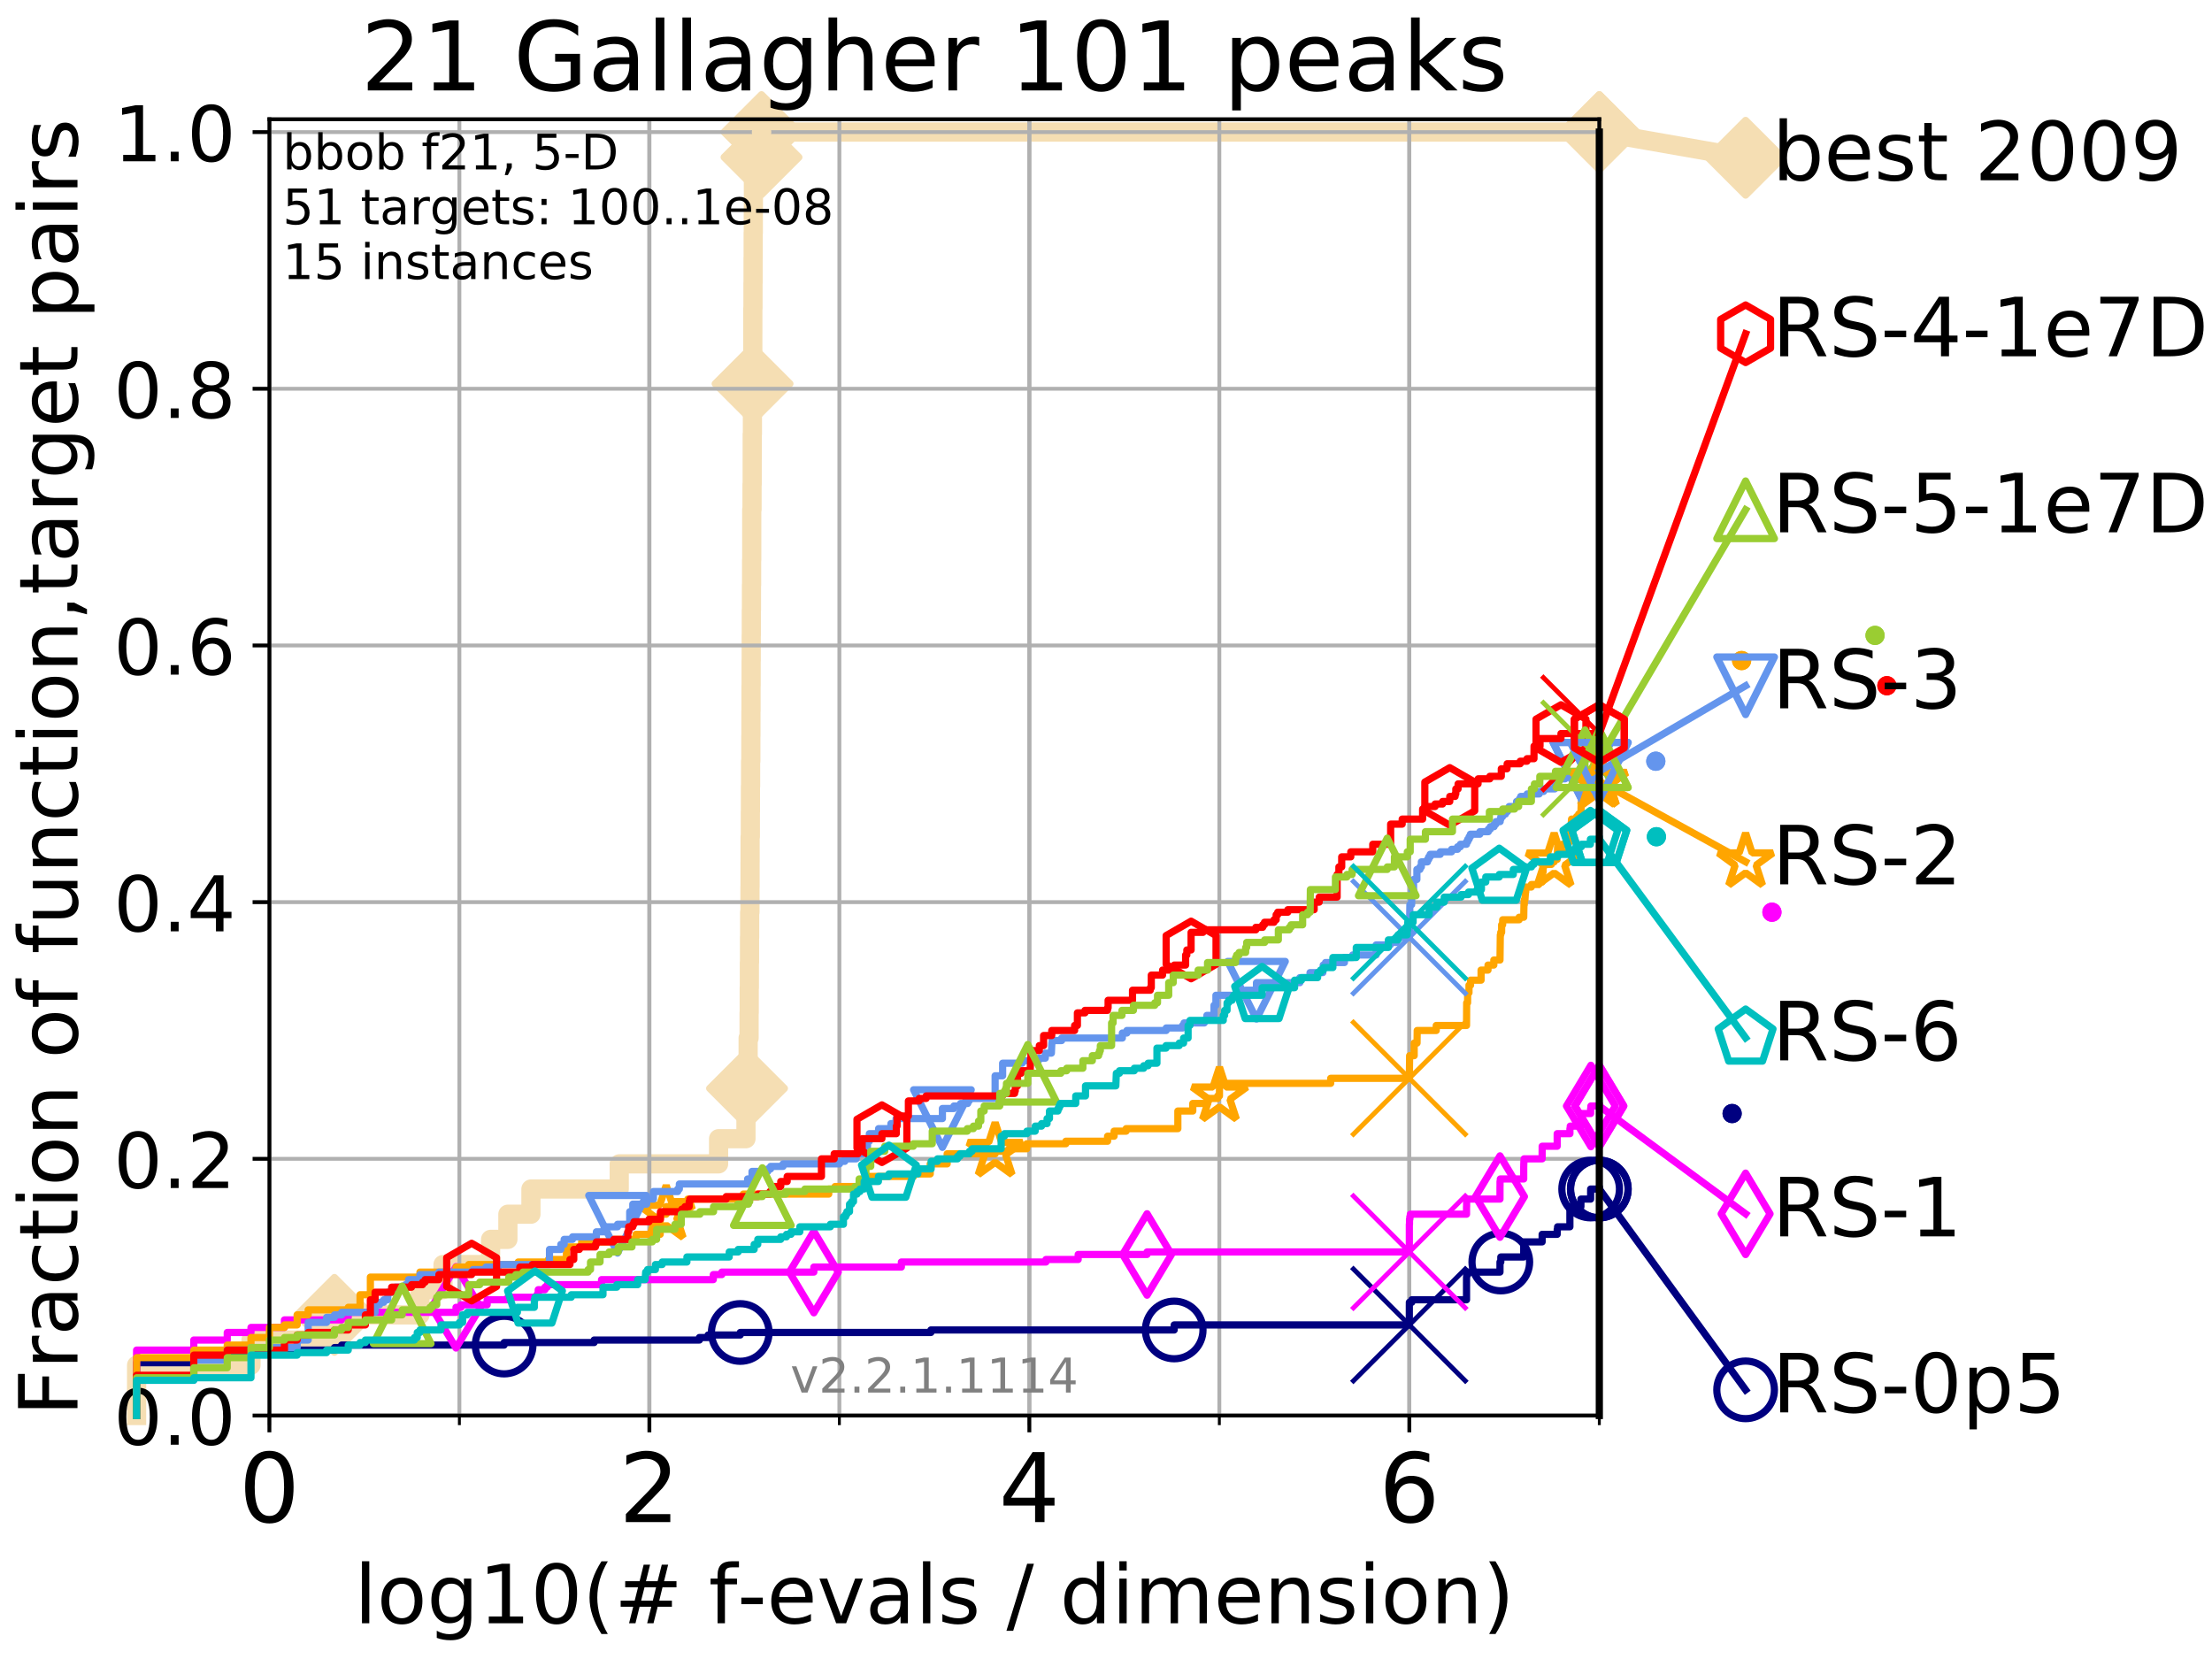 <?xml version="1.0" encoding="utf-8" standalone="no"?>
<!DOCTYPE svg PUBLIC "-//W3C//DTD SVG 1.1//EN"
  "http://www.w3.org/Graphics/SVG/1.1/DTD/svg11.dtd">
<!-- Created with matplotlib (http://matplotlib.org/) -->
<svg height="345.6pt" version="1.1" viewBox="0 0 460.8 345.6" width="460.8pt" xmlns="http://www.w3.org/2000/svg" xmlns:xlink="http://www.w3.org/1999/xlink">
 <defs>
  <style type="text/css">
*{stroke-linecap:butt;stroke-linejoin:round;}
  </style>
 </defs>
 <g id="figure_1">
  <g id="patch_1">
   <path d="M 0 345.6 
L 460.8 345.6 
L 460.8 0 
L 0 0 
z
" style="fill:#ffffff;"/>
  </g>
  <g id="axes_1">
   <g id="patch_2">
    <path d="M 56.12 294.88 
L 333.168 294.88 
L 333.168 24.84 
L 56.12 24.84 
z
" style="fill:#ffffff;"/>
   </g>
   <g id="line2d_1">
    <path d="M 28.456 294.88 
L 28.456 284.395 
L 52.284 284.395 
L 52.284 279.153 
L 69.673 279.153 
L 69.673 273.91 
L 87.482 273.91 
L 87.482 268.668 
L 92.287 268.668 
L 92.287 263.425 
L 102.203 263.425 
L 102.203 258.183 
L 105.802 258.183 
L 105.802 252.94 
L 110.603 252.94 
L 110.603 247.698 
L 128.998 247.698 
L 128.998 242.455 
L 149.697 242.455 
L 149.697 237.213 
L 155.398 237.213 
L 155.398 231.97 
L 155.62 231.97 
L 155.62 226.728 
L 155.798 226.728 
L 155.798 221.485 
L 155.85 221.485 
L 155.85 216.243 
L 156.047 216.243 
L 156.047 211 
L 156.077 211 
L 156.077 205.758 
L 156.108 205.758 
L 156.108 200.515 
L 156.139 200.515 
L 156.139 195.273 
L 156.169 195.273 
L 156.169 190.03 
L 156.231 190.03 
L 156.231 184.788 
L 156.251 184.788 
L 156.251 179.546 
L 156.261 179.546 
L 156.261 174.303 
L 156.312 174.303 
L 156.312 169.061 
L 156.332 169.061 
L 156.332 163.818 
L 156.362 163.818 
L 156.362 158.576 
L 156.412 158.576 
L 156.412 153.333 
L 156.433 153.333 
L 156.433 148.091 
L 156.453 148.091 
L 156.453 142.848 
L 156.473 142.848 
L 156.473 137.606 
L 156.493 137.606 
L 156.493 132.363 
L 156.513 132.363 
L 156.513 127.121 
L 156.543 127.121 
L 156.543 121.878 
L 156.572 121.878 
L 156.572 116.636 
L 156.602 116.636 
L 156.602 106.151 
L 156.662 106.151 
L 156.662 100.908 
L 156.692 100.908 
L 156.692 95.666 
L 156.701 95.666 
L 156.701 90.423 
L 156.741 90.423 
L 156.741 85.181 
L 156.771 85.181 
L 156.771 79.938 
L 156.79 79.938 
L 156.79 74.696 
L 156.82 74.696 
L 156.82 69.453 
L 156.829 69.453 
L 156.829 64.211 
L 156.859 64.211 
L 156.859 58.969 
L 156.878 58.969 
L 156.878 53.726 
L 156.898 53.726 
L 156.898 48.484 
L 156.927 48.484 
L 156.927 43.241 
L 156.947 43.241 
L 156.947 37.999 
L 156.976 37.999 
L 156.976 32.756 
L 158.635 32.756 
L 158.635 27.514 
L 333.168 27.514 
" style="fill:none;stroke:#f5deb3;stroke-linecap:square;stroke-width:4;"/>
   </g>
   <g id="line2d_2">
    <defs>
     <path d="M -0 7.778 
L 7.778 0 
L 0 -7.778 
L -7.778 -0 
z
" id="m33dc400796" style="stroke:#f5deb3;stroke-linejoin:miter;stroke-width:1.5;"/>
    </defs>
    <g>
     <use style="fill:#f5deb3;stroke:#f5deb3;stroke-linejoin:miter;stroke-width:1.5;" x="69.673" xlink:href="#m33dc400796" y="273.91"/>
     <use style="fill:#f5deb3;stroke:#f5deb3;stroke-linejoin:miter;stroke-width:1.5;" x="155.62" xlink:href="#m33dc400796" y="226.728"/>
     <use style="fill:#f5deb3;stroke:#f5deb3;stroke-linejoin:miter;stroke-width:1.5;" x="156.771" xlink:href="#m33dc400796" y="79.938"/>
     <use style="fill:#f5deb3;stroke:#f5deb3;stroke-linejoin:miter;stroke-width:1.5;" x="158.635" xlink:href="#m33dc400796" y="32.756"/>
     <use style="fill:#f5deb3;stroke:#f5deb3;stroke-linejoin:miter;stroke-width:1.5;" x="158.635" xlink:href="#m33dc400796" y="27.514"/>
     <use style="fill:#f5deb3;stroke:#f5deb3;stroke-linejoin:miter;stroke-width:1.5;" x="333.168" xlink:href="#m33dc400796" y="27.514"/>
    </g>
   </g>
   <g id="line2d_3">
    <path style="fill:none;stroke:#f5deb3;stroke-linecap:square;stroke-width:4;"/>
    <g/>
   </g>
   <g id="line2d_4">
    <path d="M 333.168 27.514 
L 363.643 32.861 
" style="fill:none;stroke:#f5deb3;stroke-linecap:square;stroke-width:4;"/>
    <g>
     <use style="fill:#f5deb3;stroke:#f5deb3;stroke-linejoin:miter;stroke-width:1.5;" x="333.168" xlink:href="#m33dc400796" y="27.514"/>
     <use style="fill:#f5deb3;stroke:#f5deb3;stroke-linejoin:miter;stroke-width:1.5;" x="363.643" xlink:href="#m33dc400796" y="32.861"/>
    </g>
   </g>
   <g id="matplotlib.axis_1">
    <g id="xtick_1">
     <g id="line2d_5">
      <path clip-path="url(#p0c73eab9dc)" d="M 56.12 294.88 
L 56.12 24.84 
" style="fill:none;stroke:#b0b0b0;stroke-linecap:square;stroke-width:0.8;"/>
     </g>
     <g id="line2d_6">
      <defs>
       <path d="M 0 0 
L 0 3.5 
" id="m5097d9a2d9" style="stroke:#000000;stroke-width:0.8;"/>
      </defs>
      <g>
       <use style="stroke:#000000;stroke-width:0.8;" x="56.12" xlink:href="#m5097d9a2d9" y="294.88"/>
      </g>
     </g>
     <g id="text_1">
      <!-- 0 -->
      <defs>
       <path d="M 31.781 66.406 
Q 24.172 66.406 20.328 58.906 
Q 16.5 51.422 16.5 36.375 
Q 16.5 21.391 20.328 13.891 
Q 24.172 6.391 31.781 6.391 
Q 39.453 6.391 43.281 13.891 
Q 47.125 21.391 47.125 36.375 
Q 47.125 51.422 43.281 58.906 
Q 39.453 66.406 31.781 66.406 
z
M 31.781 74.219 
Q 44.047 74.219 50.516 64.516 
Q 56.984 54.828 56.984 36.375 
Q 56.984 17.969 50.516 8.266 
Q 44.047 -1.422 31.781 -1.422 
Q 19.531 -1.422 13.062 8.266 
Q 6.594 17.969 6.594 36.375 
Q 6.594 54.828 13.062 64.516 
Q 19.531 74.219 31.781 74.219 
z
" id="DejaVuSans-30"/>
      </defs>
      <g transform="translate(49.758 317.077)scale(0.2 -0.2)">
       <use xlink:href="#DejaVuSans-30"/>
      </g>
     </g>
    </g>
    <g id="xtick_2">
     <g id="line2d_7">
      <path clip-path="url(#p0c73eab9dc)" d="M 135.277 294.88 
L 135.277 24.84 
" style="fill:none;stroke:#b0b0b0;stroke-linecap:square;stroke-width:0.8;"/>
     </g>
     <g id="line2d_8">
      <g>
       <use style="stroke:#000000;stroke-width:0.8;" x="135.277" xlink:href="#m5097d9a2d9" y="294.88"/>
      </g>
     </g>
     <g id="text_2">
      <!-- 2 -->
      <defs>
       <path d="M 19.188 8.297 
L 53.609 8.297 
L 53.609 0 
L 7.328 0 
L 7.328 8.297 
Q 12.938 14.109 22.625 23.891 
Q 32.328 33.688 34.812 36.531 
Q 39.547 41.844 41.422 45.531 
Q 43.312 49.219 43.312 52.781 
Q 43.312 58.594 39.234 62.25 
Q 35.156 65.922 28.609 65.922 
Q 23.969 65.922 18.812 64.312 
Q 13.672 62.703 7.812 59.422 
L 7.812 69.391 
Q 13.766 71.781 18.938 73 
Q 24.125 74.219 28.422 74.219 
Q 39.75 74.219 46.484 68.547 
Q 53.219 62.891 53.219 53.422 
Q 53.219 48.922 51.531 44.891 
Q 49.859 40.875 45.406 35.406 
Q 44.188 33.984 37.641 27.219 
Q 31.109 20.453 19.188 8.297 
z
" id="DejaVuSans-32"/>
      </defs>
      <g transform="translate(128.914 317.077)scale(0.2 -0.2)">
       <use xlink:href="#DejaVuSans-32"/>
      </g>
     </g>
    </g>
    <g id="xtick_3">
     <g id="line2d_9">
      <path clip-path="url(#p0c73eab9dc)" d="M 214.433 294.88 
L 214.433 24.84 
" style="fill:none;stroke:#b0b0b0;stroke-linecap:square;stroke-width:0.8;"/>
     </g>
     <g id="line2d_10">
      <g>
       <use style="stroke:#000000;stroke-width:0.8;" x="214.433" xlink:href="#m5097d9a2d9" y="294.88"/>
      </g>
     </g>
     <g id="text_3">
      <!-- 4 -->
      <defs>
       <path d="M 37.797 64.312 
L 12.891 25.391 
L 37.797 25.391 
z
M 35.203 72.906 
L 47.609 72.906 
L 47.609 25.391 
L 58.016 25.391 
L 58.016 17.188 
L 47.609 17.188 
L 47.609 0 
L 37.797 0 
L 37.797 17.188 
L 4.891 17.188 
L 4.891 26.703 
z
" id="DejaVuSans-34"/>
      </defs>
      <g transform="translate(208.071 317.077)scale(0.2 -0.2)">
       <use xlink:href="#DejaVuSans-34"/>
      </g>
     </g>
    </g>
    <g id="xtick_4">
     <g id="line2d_11">
      <path clip-path="url(#p0c73eab9dc)" d="M 293.59 294.88 
L 293.59 24.84 
" style="fill:none;stroke:#b0b0b0;stroke-linecap:square;stroke-width:0.8;"/>
     </g>
     <g id="line2d_12">
      <g>
       <use style="stroke:#000000;stroke-width:0.8;" x="293.59" xlink:href="#m5097d9a2d9" y="294.88"/>
      </g>
     </g>
     <g id="text_4">
      <!-- 6 -->
      <defs>
       <path d="M 33.016 40.375 
Q 26.375 40.375 22.484 35.828 
Q 18.609 31.297 18.609 23.391 
Q 18.609 15.531 22.484 10.953 
Q 26.375 6.391 33.016 6.391 
Q 39.656 6.391 43.531 10.953 
Q 47.406 15.531 47.406 23.391 
Q 47.406 31.297 43.531 35.828 
Q 39.656 40.375 33.016 40.375 
z
M 52.594 71.297 
L 52.594 62.312 
Q 48.875 64.062 45.094 64.984 
Q 41.312 65.922 37.594 65.922 
Q 27.828 65.922 22.672 59.328 
Q 17.531 52.734 16.797 39.406 
Q 19.672 43.656 24.016 45.922 
Q 28.375 48.188 33.594 48.188 
Q 44.578 48.188 50.953 41.516 
Q 57.328 34.859 57.328 23.391 
Q 57.328 12.156 50.688 5.359 
Q 44.047 -1.422 33.016 -1.422 
Q 20.359 -1.422 13.672 8.266 
Q 6.984 17.969 6.984 36.375 
Q 6.984 53.656 15.188 63.938 
Q 23.391 74.219 37.203 74.219 
Q 40.922 74.219 44.703 73.484 
Q 48.484 72.75 52.594 71.297 
z
" id="DejaVuSans-36"/>
      </defs>
      <g transform="translate(287.227 317.077)scale(0.2 -0.2)">
       <use xlink:href="#DejaVuSans-36"/>
      </g>
     </g>
    </g>
    <g id="xtick_5">
     <g id="line2d_13">
      <path clip-path="url(#p0c73eab9dc)" d="M 56.12 294.88 
L 56.12 24.84 
" style="fill:none;stroke:#b0b0b0;stroke-linecap:square;stroke-width:0.8;"/>
     </g>
     <g id="line2d_14">
      <defs>
       <path d="M 0 0 
L 0 2 
" id="mc1ed513589" style="stroke:#000000;stroke-width:0.6;"/>
      </defs>
      <g>
       <use style="stroke:#000000;stroke-width:0.6;" x="56.12" xlink:href="#mc1ed513589" y="294.88"/>
      </g>
     </g>
    </g>
    <g id="xtick_6">
     <g id="line2d_15">
      <path clip-path="url(#p0c73eab9dc)" d="M 95.698 294.88 
L 95.698 24.84 
" style="fill:none;stroke:#b0b0b0;stroke-linecap:square;stroke-width:0.8;"/>
     </g>
     <g id="line2d_16">
      <g>
       <use style="stroke:#000000;stroke-width:0.6;" x="95.698" xlink:href="#mc1ed513589" y="294.88"/>
      </g>
     </g>
    </g>
    <g id="xtick_7">
     <g id="line2d_17">
      <path clip-path="url(#p0c73eab9dc)" d="M 135.277 294.88 
L 135.277 24.84 
" style="fill:none;stroke:#b0b0b0;stroke-linecap:square;stroke-width:0.8;"/>
     </g>
     <g id="line2d_18">
      <g>
       <use style="stroke:#000000;stroke-width:0.6;" x="135.277" xlink:href="#mc1ed513589" y="294.88"/>
      </g>
     </g>
    </g>
    <g id="xtick_8">
     <g id="line2d_19">
      <path clip-path="url(#p0c73eab9dc)" d="M 174.855 294.88 
L 174.855 24.84 
" style="fill:none;stroke:#b0b0b0;stroke-linecap:square;stroke-width:0.8;"/>
     </g>
     <g id="line2d_20">
      <g>
       <use style="stroke:#000000;stroke-width:0.6;" x="174.855" xlink:href="#mc1ed513589" y="294.88"/>
      </g>
     </g>
    </g>
    <g id="xtick_9">
     <g id="line2d_21">
      <path clip-path="url(#p0c73eab9dc)" d="M 214.433 294.88 
L 214.433 24.84 
" style="fill:none;stroke:#b0b0b0;stroke-linecap:square;stroke-width:0.8;"/>
     </g>
     <g id="line2d_22">
      <g>
       <use style="stroke:#000000;stroke-width:0.6;" x="214.433" xlink:href="#mc1ed513589" y="294.88"/>
      </g>
     </g>
    </g>
    <g id="xtick_10">
     <g id="line2d_23">
      <path clip-path="url(#p0c73eab9dc)" d="M 254.011 294.88 
L 254.011 24.84 
" style="fill:none;stroke:#b0b0b0;stroke-linecap:square;stroke-width:0.8;"/>
     </g>
     <g id="line2d_24">
      <g>
       <use style="stroke:#000000;stroke-width:0.6;" x="254.011" xlink:href="#mc1ed513589" y="294.88"/>
      </g>
     </g>
    </g>
    <g id="xtick_11">
     <g id="line2d_25">
      <path clip-path="url(#p0c73eab9dc)" d="M 293.59 294.88 
L 293.59 24.84 
" style="fill:none;stroke:#b0b0b0;stroke-linecap:square;stroke-width:0.8;"/>
     </g>
     <g id="line2d_26">
      <g>
       <use style="stroke:#000000;stroke-width:0.6;" x="293.59" xlink:href="#mc1ed513589" y="294.88"/>
      </g>
     </g>
    </g>
    <g id="xtick_12">
     <g id="line2d_27">
      <path clip-path="url(#p0c73eab9dc)" d="M 333.168 294.88 
L 333.168 24.84 
" style="fill:none;stroke:#b0b0b0;stroke-linecap:square;stroke-width:0.8;"/>
     </g>
     <g id="line2d_28">
      <g>
       <use style="stroke:#000000;stroke-width:0.6;" x="333.168" xlink:href="#mc1ed513589" y="294.88"/>
      </g>
     </g>
    </g>
    <g id="text_5">
     <!-- log10(# f-evals / dimension) -->
     <defs>
      <path d="M 9.422 75.984 
L 18.406 75.984 
L 18.406 0 
L 9.422 0 
z
" id="DejaVuSans-6c"/>
      <path d="M 30.609 48.391 
Q 23.391 48.391 19.188 42.75 
Q 14.984 37.109 14.984 27.297 
Q 14.984 17.484 19.156 11.844 
Q 23.344 6.203 30.609 6.203 
Q 37.797 6.203 41.984 11.859 
Q 46.188 17.531 46.188 27.297 
Q 46.188 37.016 41.984 42.703 
Q 37.797 48.391 30.609 48.391 
z
M 30.609 56 
Q 42.328 56 49.016 48.375 
Q 55.719 40.766 55.719 27.297 
Q 55.719 13.875 49.016 6.219 
Q 42.328 -1.422 30.609 -1.422 
Q 18.844 -1.422 12.172 6.219 
Q 5.516 13.875 5.516 27.297 
Q 5.516 40.766 12.172 48.375 
Q 18.844 56 30.609 56 
z
" id="DejaVuSans-6f"/>
      <path d="M 45.406 27.984 
Q 45.406 37.75 41.375 43.109 
Q 37.359 48.484 30.078 48.484 
Q 22.859 48.484 18.828 43.109 
Q 14.797 37.75 14.797 27.984 
Q 14.797 18.266 18.828 12.891 
Q 22.859 7.516 30.078 7.516 
Q 37.359 7.516 41.375 12.891 
Q 45.406 18.266 45.406 27.984 
z
M 54.391 6.781 
Q 54.391 -7.172 48.188 -13.984 
Q 42 -20.797 29.203 -20.797 
Q 24.469 -20.797 20.266 -20.094 
Q 16.062 -19.391 12.109 -17.922 
L 12.109 -9.188 
Q 16.062 -11.328 19.922 -12.344 
Q 23.781 -13.375 27.781 -13.375 
Q 36.625 -13.375 41.016 -8.766 
Q 45.406 -4.156 45.406 5.172 
L 45.406 9.625 
Q 42.625 4.781 38.281 2.391 
Q 33.938 0 27.875 0 
Q 17.828 0 11.672 7.656 
Q 5.516 15.328 5.516 27.984 
Q 5.516 40.672 11.672 48.328 
Q 17.828 56 27.875 56 
Q 33.938 56 38.281 53.609 
Q 42.625 51.219 45.406 46.391 
L 45.406 54.688 
L 54.391 54.688 
z
" id="DejaVuSans-67"/>
      <path d="M 12.406 8.297 
L 28.516 8.297 
L 28.516 63.922 
L 10.984 60.406 
L 10.984 69.391 
L 28.422 72.906 
L 38.281 72.906 
L 38.281 8.297 
L 54.391 8.297 
L 54.391 0 
L 12.406 0 
z
" id="DejaVuSans-31"/>
      <path d="M 31 75.875 
Q 24.469 64.656 21.281 53.656 
Q 18.109 42.672 18.109 31.391 
Q 18.109 20.125 21.312 9.062 
Q 24.516 -2 31 -13.188 
L 23.188 -13.188 
Q 15.875 -1.703 12.234 9.375 
Q 8.594 20.453 8.594 31.391 
Q 8.594 42.281 12.203 53.312 
Q 15.828 64.359 23.188 75.875 
z
" id="DejaVuSans-28"/>
      <path d="M 51.125 44 
L 36.922 44 
L 32.812 27.688 
L 47.125 27.688 
z
M 43.797 71.781 
L 38.719 51.516 
L 52.984 51.516 
L 58.109 71.781 
L 65.922 71.781 
L 60.891 51.516 
L 76.125 51.516 
L 76.125 44 
L 58.984 44 
L 54.984 27.688 
L 70.516 27.688 
L 70.516 20.219 
L 53.078 20.219 
L 48 0 
L 40.188 0 
L 45.219 20.219 
L 30.906 20.219 
L 25.875 0 
L 18.016 0 
L 23.094 20.219 
L 7.719 20.219 
L 7.719 27.688 
L 24.906 27.688 
L 29 44 
L 13.281 44 
L 13.281 51.516 
L 30.906 51.516 
L 35.891 71.781 
z
" id="DejaVuSans-23"/>
      <path id="DejaVuSans-20"/>
      <path d="M 37.109 75.984 
L 37.109 68.5 
L 28.516 68.5 
Q 23.688 68.5 21.797 66.547 
Q 19.922 64.594 19.922 59.516 
L 19.922 54.688 
L 34.719 54.688 
L 34.719 47.703 
L 19.922 47.703 
L 19.922 0 
L 10.891 0 
L 10.891 47.703 
L 2.297 47.703 
L 2.297 54.688 
L 10.891 54.688 
L 10.891 58.5 
Q 10.891 67.625 15.141 71.797 
Q 19.391 75.984 28.609 75.984 
z
" id="DejaVuSans-66"/>
      <path d="M 4.891 31.391 
L 31.203 31.391 
L 31.203 23.391 
L 4.891 23.391 
z
" id="DejaVuSans-2d"/>
      <path d="M 56.203 29.594 
L 56.203 25.203 
L 14.891 25.203 
Q 15.484 15.922 20.484 11.062 
Q 25.484 6.203 34.422 6.203 
Q 39.594 6.203 44.453 7.469 
Q 49.312 8.734 54.109 11.281 
L 54.109 2.781 
Q 49.266 0.734 44.188 -0.344 
Q 39.109 -1.422 33.891 -1.422 
Q 20.797 -1.422 13.156 6.188 
Q 5.516 13.812 5.516 26.812 
Q 5.516 40.234 12.766 48.109 
Q 20.016 56 32.328 56 
Q 43.359 56 49.781 48.891 
Q 56.203 41.797 56.203 29.594 
z
M 47.219 32.234 
Q 47.125 39.594 43.094 43.984 
Q 39.062 48.391 32.422 48.391 
Q 24.906 48.391 20.391 44.141 
Q 15.875 39.891 15.188 32.172 
z
" id="DejaVuSans-65"/>
      <path d="M 2.984 54.688 
L 12.5 54.688 
L 29.594 8.797 
L 46.688 54.688 
L 56.203 54.688 
L 35.688 0 
L 23.484 0 
z
" id="DejaVuSans-76"/>
      <path d="M 34.281 27.484 
Q 23.391 27.484 19.188 25 
Q 14.984 22.516 14.984 16.5 
Q 14.984 11.719 18.141 8.906 
Q 21.297 6.109 26.703 6.109 
Q 34.188 6.109 38.703 11.406 
Q 43.219 16.703 43.219 25.484 
L 43.219 27.484 
z
M 52.203 31.203 
L 52.203 0 
L 43.219 0 
L 43.219 8.297 
Q 40.141 3.328 35.547 0.953 
Q 30.953 -1.422 24.312 -1.422 
Q 15.922 -1.422 10.953 3.297 
Q 6 8.016 6 15.922 
Q 6 25.141 12.172 29.828 
Q 18.359 34.516 30.609 34.516 
L 43.219 34.516 
L 43.219 35.406 
Q 43.219 41.609 39.141 45 
Q 35.062 48.391 27.688 48.391 
Q 23 48.391 18.547 47.266 
Q 14.109 46.141 10.016 43.891 
L 10.016 52.203 
Q 14.938 54.109 19.578 55.047 
Q 24.219 56 28.609 56 
Q 40.484 56 46.344 49.844 
Q 52.203 43.703 52.203 31.203 
z
" id="DejaVuSans-61"/>
      <path d="M 44.281 53.078 
L 44.281 44.578 
Q 40.484 46.531 36.375 47.5 
Q 32.281 48.484 27.875 48.484 
Q 21.188 48.484 17.844 46.438 
Q 14.5 44.391 14.5 40.281 
Q 14.5 37.156 16.891 35.375 
Q 19.281 33.594 26.516 31.984 
L 29.594 31.297 
Q 39.156 29.25 43.188 25.516 
Q 47.219 21.781 47.219 15.094 
Q 47.219 7.469 41.188 3.016 
Q 35.156 -1.422 24.609 -1.422 
Q 20.219 -1.422 15.453 -0.562 
Q 10.688 0.297 5.422 2 
L 5.422 11.281 
Q 10.406 8.688 15.234 7.391 
Q 20.062 6.109 24.812 6.109 
Q 31.156 6.109 34.562 8.281 
Q 37.984 10.453 37.984 14.406 
Q 37.984 18.062 35.516 20.016 
Q 33.062 21.969 24.703 23.781 
L 21.578 24.516 
Q 13.234 26.266 9.516 29.906 
Q 5.812 33.547 5.812 39.891 
Q 5.812 47.609 11.281 51.797 
Q 16.75 56 26.812 56 
Q 31.781 56 36.172 55.266 
Q 40.578 54.547 44.281 53.078 
z
" id="DejaVuSans-73"/>
      <path d="M 25.391 72.906 
L 33.688 72.906 
L 8.297 -9.281 
L 0 -9.281 
z
" id="DejaVuSans-2f"/>
      <path d="M 45.406 46.391 
L 45.406 75.984 
L 54.391 75.984 
L 54.391 0 
L 45.406 0 
L 45.406 8.203 
Q 42.578 3.328 38.25 0.953 
Q 33.938 -1.422 27.875 -1.422 
Q 17.969 -1.422 11.734 6.484 
Q 5.516 14.406 5.516 27.297 
Q 5.516 40.188 11.734 48.094 
Q 17.969 56 27.875 56 
Q 33.938 56 38.25 53.625 
Q 42.578 51.266 45.406 46.391 
z
M 14.797 27.297 
Q 14.797 17.391 18.875 11.75 
Q 22.953 6.109 30.078 6.109 
Q 37.203 6.109 41.297 11.75 
Q 45.406 17.391 45.406 27.297 
Q 45.406 37.203 41.297 42.844 
Q 37.203 48.484 30.078 48.484 
Q 22.953 48.484 18.875 42.844 
Q 14.797 37.203 14.797 27.297 
z
" id="DejaVuSans-64"/>
      <path d="M 9.422 54.688 
L 18.406 54.688 
L 18.406 0 
L 9.422 0 
z
M 9.422 75.984 
L 18.406 75.984 
L 18.406 64.594 
L 9.422 64.594 
z
" id="DejaVuSans-69"/>
      <path d="M 52 44.188 
Q 55.375 50.25 60.062 53.125 
Q 64.75 56 71.094 56 
Q 79.641 56 84.281 50.016 
Q 88.922 44.047 88.922 33.016 
L 88.922 0 
L 79.891 0 
L 79.891 32.719 
Q 79.891 40.578 77.094 44.375 
Q 74.312 48.188 68.609 48.188 
Q 61.625 48.188 57.562 43.547 
Q 53.516 38.922 53.516 30.906 
L 53.516 0 
L 44.484 0 
L 44.484 32.719 
Q 44.484 40.625 41.703 44.406 
Q 38.922 48.188 33.109 48.188 
Q 26.219 48.188 22.156 43.531 
Q 18.109 38.875 18.109 30.906 
L 18.109 0 
L 9.078 0 
L 9.078 54.688 
L 18.109 54.688 
L 18.109 46.188 
Q 21.188 51.219 25.484 53.609 
Q 29.781 56 35.688 56 
Q 41.656 56 45.828 52.969 
Q 50 49.953 52 44.188 
z
" id="DejaVuSans-6d"/>
      <path d="M 54.891 33.016 
L 54.891 0 
L 45.906 0 
L 45.906 32.719 
Q 45.906 40.484 42.875 44.328 
Q 39.844 48.188 33.797 48.188 
Q 26.516 48.188 22.312 43.547 
Q 18.109 38.922 18.109 30.906 
L 18.109 0 
L 9.078 0 
L 9.078 54.688 
L 18.109 54.688 
L 18.109 46.188 
Q 21.344 51.125 25.703 53.562 
Q 30.078 56 35.797 56 
Q 45.219 56 50.047 50.172 
Q 54.891 44.344 54.891 33.016 
z
" id="DejaVuSans-6e"/>
      <path d="M 8.016 75.875 
L 15.828 75.875 
Q 23.141 64.359 26.781 53.312 
Q 30.422 42.281 30.422 31.391 
Q 30.422 20.453 26.781 9.375 
Q 23.141 -1.703 15.828 -13.188 
L 8.016 -13.188 
Q 14.5 -2 17.703 9.062 
Q 20.906 20.125 20.906 31.391 
Q 20.906 42.672 17.703 53.656 
Q 14.5 64.656 8.016 75.875 
z
" id="DejaVuSans-29"/>
     </defs>
     <g transform="translate(73.803 338.154)scale(0.17 -0.17)">
      <use xlink:href="#DejaVuSans-6c"/>
      <use x="27.783" xlink:href="#DejaVuSans-6f"/>
      <use x="88.965" xlink:href="#DejaVuSans-67"/>
      <use x="152.441" xlink:href="#DejaVuSans-31"/>
      <use x="216.064" xlink:href="#DejaVuSans-30"/>
      <use x="279.688" xlink:href="#DejaVuSans-28"/>
      <use x="318.701" xlink:href="#DejaVuSans-23"/>
      <use x="402.49" xlink:href="#DejaVuSans-20"/>
      <use x="434.277" xlink:href="#DejaVuSans-66"/>
      <use x="469.404" xlink:href="#DejaVuSans-2d"/>
      <use x="505.488" xlink:href="#DejaVuSans-65"/>
      <use x="567.012" xlink:href="#DejaVuSans-76"/>
      <use x="626.191" xlink:href="#DejaVuSans-61"/>
      <use x="687.471" xlink:href="#DejaVuSans-6c"/>
      <use x="715.254" xlink:href="#DejaVuSans-73"/>
      <use x="767.354" xlink:href="#DejaVuSans-20"/>
      <use x="799.141" xlink:href="#DejaVuSans-2f"/>
      <use x="832.832" xlink:href="#DejaVuSans-20"/>
      <use x="864.619" xlink:href="#DejaVuSans-64"/>
      <use x="928.096" xlink:href="#DejaVuSans-69"/>
      <use x="955.879" xlink:href="#DejaVuSans-6d"/>
      <use x="1053.291" xlink:href="#DejaVuSans-65"/>
      <use x="1114.814" xlink:href="#DejaVuSans-6e"/>
      <use x="1178.193" xlink:href="#DejaVuSans-73"/>
      <use x="1230.293" xlink:href="#DejaVuSans-69"/>
      <use x="1258.076" xlink:href="#DejaVuSans-6f"/>
      <use x="1319.258" xlink:href="#DejaVuSans-6e"/>
      <use x="1382.637" xlink:href="#DejaVuSans-29"/>
     </g>
    </g>
   </g>
   <g id="matplotlib.axis_2">
    <g id="ytick_1">
     <g id="line2d_29">
      <path clip-path="url(#p0c73eab9dc)" d="M 56.12 294.88 
L 333.168 294.88 
" style="fill:none;stroke:#b0b0b0;stroke-linecap:square;stroke-width:0.8;"/>
     </g>
     <g id="line2d_30">
      <defs>
       <path d="M 0 0 
L -3.5 0 
" id="m14456d205c" style="stroke:#000000;stroke-width:0.8;"/>
      </defs>
      <g>
       <use style="stroke:#000000;stroke-width:0.8;" x="56.12" xlink:href="#m14456d205c" y="294.88"/>
      </g>
     </g>
     <g id="text_6">
      <!-- 0.0 -->
      <defs>
       <path d="M 10.688 12.406 
L 21 12.406 
L 21 0 
L 10.688 0 
z
" id="DejaVuSans-2e"/>
      </defs>
      <g transform="translate(23.675 300.959)scale(0.16 -0.16)">
       <use xlink:href="#DejaVuSans-30"/>
       <use x="63.623" xlink:href="#DejaVuSans-2e"/>
       <use x="95.41" xlink:href="#DejaVuSans-30"/>
      </g>
     </g>
    </g>
    <g id="ytick_2">
     <g id="line2d_31">
      <path clip-path="url(#p0c73eab9dc)" d="M 56.12 241.407 
L 333.168 241.407 
" style="fill:none;stroke:#b0b0b0;stroke-linecap:square;stroke-width:0.8;"/>
     </g>
     <g id="line2d_32">
      <g>
       <use style="stroke:#000000;stroke-width:0.8;" x="56.12" xlink:href="#m14456d205c" y="241.407"/>
      </g>
     </g>
     <g id="text_7">
      <!-- 0.2 -->
      <g transform="translate(23.675 247.485)scale(0.16 -0.16)">
       <use xlink:href="#DejaVuSans-30"/>
       <use x="63.623" xlink:href="#DejaVuSans-2e"/>
       <use x="95.41" xlink:href="#DejaVuSans-32"/>
      </g>
     </g>
    </g>
    <g id="ytick_3">
     <g id="line2d_33">
      <path clip-path="url(#p0c73eab9dc)" d="M 56.12 187.933 
L 333.168 187.933 
" style="fill:none;stroke:#b0b0b0;stroke-linecap:square;stroke-width:0.8;"/>
     </g>
     <g id="line2d_34">
      <g>
       <use style="stroke:#000000;stroke-width:0.8;" x="56.12" xlink:href="#m14456d205c" y="187.933"/>
      </g>
     </g>
     <g id="text_8">
      <!-- 0.4 -->
      <g transform="translate(23.675 194.012)scale(0.16 -0.16)">
       <use xlink:href="#DejaVuSans-30"/>
       <use x="63.623" xlink:href="#DejaVuSans-2e"/>
       <use x="95.41" xlink:href="#DejaVuSans-34"/>
      </g>
     </g>
    </g>
    <g id="ytick_4">
     <g id="line2d_35">
      <path clip-path="url(#p0c73eab9dc)" d="M 56.12 134.46 
L 333.168 134.46 
" style="fill:none;stroke:#b0b0b0;stroke-linecap:square;stroke-width:0.8;"/>
     </g>
     <g id="line2d_36">
      <g>
       <use style="stroke:#000000;stroke-width:0.8;" x="56.12" xlink:href="#m14456d205c" y="134.46"/>
      </g>
     </g>
     <g id="text_9">
      <!-- 0.6 -->
      <g transform="translate(23.675 140.539)scale(0.16 -0.16)">
       <use xlink:href="#DejaVuSans-30"/>
       <use x="63.623" xlink:href="#DejaVuSans-2e"/>
       <use x="95.41" xlink:href="#DejaVuSans-36"/>
      </g>
     </g>
    </g>
    <g id="ytick_5">
     <g id="line2d_37">
      <path clip-path="url(#p0c73eab9dc)" d="M 56.12 80.987 
L 333.168 80.987 
" style="fill:none;stroke:#b0b0b0;stroke-linecap:square;stroke-width:0.8;"/>
     </g>
     <g id="line2d_38">
      <g>
       <use style="stroke:#000000;stroke-width:0.8;" x="56.12" xlink:href="#m14456d205c" y="80.987"/>
      </g>
     </g>
     <g id="text_10">
      <!-- 0.8 -->
      <defs>
       <path d="M 31.781 34.625 
Q 24.75 34.625 20.719 30.859 
Q 16.703 27.094 16.703 20.516 
Q 16.703 13.922 20.719 10.156 
Q 24.75 6.391 31.781 6.391 
Q 38.812 6.391 42.859 10.172 
Q 46.922 13.969 46.922 20.516 
Q 46.922 27.094 42.891 30.859 
Q 38.875 34.625 31.781 34.625 
z
M 21.922 38.812 
Q 15.578 40.375 12.031 44.719 
Q 8.5 49.078 8.5 55.328 
Q 8.5 64.062 14.719 69.141 
Q 20.953 74.219 31.781 74.219 
Q 42.672 74.219 48.875 69.141 
Q 55.078 64.062 55.078 55.328 
Q 55.078 49.078 51.531 44.719 
Q 48 40.375 41.703 38.812 
Q 48.828 37.156 52.797 32.312 
Q 56.781 27.484 56.781 20.516 
Q 56.781 9.906 50.312 4.234 
Q 43.844 -1.422 31.781 -1.422 
Q 19.734 -1.422 13.25 4.234 
Q 6.781 9.906 6.781 20.516 
Q 6.781 27.484 10.781 32.312 
Q 14.797 37.156 21.922 38.812 
z
M 18.312 54.391 
Q 18.312 48.734 21.844 45.562 
Q 25.391 42.391 31.781 42.391 
Q 38.141 42.391 41.719 45.562 
Q 45.312 48.734 45.312 54.391 
Q 45.312 60.062 41.719 63.234 
Q 38.141 66.406 31.781 66.406 
Q 25.391 66.406 21.844 63.234 
Q 18.312 60.062 18.312 54.391 
z
" id="DejaVuSans-38"/>
      </defs>
      <g transform="translate(23.675 87.066)scale(0.16 -0.16)">
       <use xlink:href="#DejaVuSans-30"/>
       <use x="63.623" xlink:href="#DejaVuSans-2e"/>
       <use x="95.41" xlink:href="#DejaVuSans-38"/>
      </g>
     </g>
    </g>
    <g id="ytick_6">
     <g id="line2d_39">
      <path clip-path="url(#p0c73eab9dc)" d="M 56.12 27.514 
L 333.168 27.514 
" style="fill:none;stroke:#b0b0b0;stroke-linecap:square;stroke-width:0.8;"/>
     </g>
     <g id="line2d_40">
      <g>
       <use style="stroke:#000000;stroke-width:0.8;" x="56.12" xlink:href="#m14456d205c" y="27.514"/>
      </g>
     </g>
     <g id="text_11">
      <!-- 1.0 -->
      <g transform="translate(23.675 33.592)scale(0.16 -0.16)">
       <use xlink:href="#DejaVuSans-31"/>
       <use x="63.623" xlink:href="#DejaVuSans-2e"/>
       <use x="95.41" xlink:href="#DejaVuSans-30"/>
      </g>
     </g>
    </g>
    <g id="text_12">
     <!-- Fraction of function,target pairs -->
     <defs>
      <path d="M 9.812 72.906 
L 51.703 72.906 
L 51.703 64.594 
L 19.672 64.594 
L 19.672 43.109 
L 48.578 43.109 
L 48.578 34.812 
L 19.672 34.812 
L 19.672 0 
L 9.812 0 
z
" id="DejaVuSans-46"/>
      <path d="M 41.109 46.297 
Q 39.594 47.172 37.812 47.578 
Q 36.031 48 33.891 48 
Q 26.266 48 22.188 43.047 
Q 18.109 38.094 18.109 28.812 
L 18.109 0 
L 9.078 0 
L 9.078 54.688 
L 18.109 54.688 
L 18.109 46.188 
Q 20.953 51.172 25.484 53.578 
Q 30.031 56 36.531 56 
Q 37.453 56 38.578 55.875 
Q 39.703 55.766 41.062 55.516 
z
" id="DejaVuSans-72"/>
      <path d="M 48.781 52.594 
L 48.781 44.188 
Q 44.969 46.297 41.141 47.344 
Q 37.312 48.391 33.406 48.391 
Q 24.656 48.391 19.812 42.844 
Q 14.984 37.312 14.984 27.297 
Q 14.984 17.281 19.812 11.734 
Q 24.656 6.203 33.406 6.203 
Q 37.312 6.203 41.141 7.25 
Q 44.969 8.297 48.781 10.406 
L 48.781 2.094 
Q 45.016 0.344 40.984 -0.531 
Q 36.969 -1.422 32.422 -1.422 
Q 20.062 -1.422 12.781 6.344 
Q 5.516 14.109 5.516 27.297 
Q 5.516 40.672 12.859 48.328 
Q 20.219 56 33.016 56 
Q 37.156 56 41.109 55.141 
Q 45.062 54.297 48.781 52.594 
z
" id="DejaVuSans-63"/>
      <path d="M 18.312 70.219 
L 18.312 54.688 
L 36.812 54.688 
L 36.812 47.703 
L 18.312 47.703 
L 18.312 18.016 
Q 18.312 11.328 20.141 9.422 
Q 21.969 7.516 27.594 7.516 
L 36.812 7.516 
L 36.812 0 
L 27.594 0 
Q 17.188 0 13.234 3.875 
Q 9.281 7.766 9.281 18.016 
L 9.281 47.703 
L 2.688 47.703 
L 2.688 54.688 
L 9.281 54.688 
L 9.281 70.219 
z
" id="DejaVuSans-74"/>
      <path d="M 8.5 21.578 
L 8.5 54.688 
L 17.484 54.688 
L 17.484 21.922 
Q 17.484 14.156 20.5 10.266 
Q 23.531 6.391 29.594 6.391 
Q 36.859 6.391 41.078 11.031 
Q 45.312 15.672 45.312 23.688 
L 45.312 54.688 
L 54.297 54.688 
L 54.297 0 
L 45.312 0 
L 45.312 8.406 
Q 42.047 3.422 37.719 1 
Q 33.406 -1.422 27.688 -1.422 
Q 18.266 -1.422 13.375 4.438 
Q 8.5 10.297 8.5 21.578 
z
M 31.109 56 
z
" id="DejaVuSans-75"/>
      <path d="M 11.719 12.406 
L 22.016 12.406 
L 22.016 4 
L 14.016 -11.625 
L 7.719 -11.625 
L 11.719 4 
z
" id="DejaVuSans-2c"/>
      <path d="M 18.109 8.203 
L 18.109 -20.797 
L 9.078 -20.797 
L 9.078 54.688 
L 18.109 54.688 
L 18.109 46.391 
Q 20.953 51.266 25.266 53.625 
Q 29.594 56 35.594 56 
Q 45.562 56 51.781 48.094 
Q 58.016 40.188 58.016 27.297 
Q 58.016 14.406 51.781 6.484 
Q 45.562 -1.422 35.594 -1.422 
Q 29.594 -1.422 25.266 0.953 
Q 20.953 3.328 18.109 8.203 
z
M 48.688 27.297 
Q 48.688 37.203 44.609 42.844 
Q 40.531 48.484 33.406 48.484 
Q 26.266 48.484 22.188 42.844 
Q 18.109 37.203 18.109 27.297 
Q 18.109 17.391 22.188 11.75 
Q 26.266 6.109 33.406 6.109 
Q 40.531 6.109 44.609 11.75 
Q 48.688 17.391 48.688 27.297 
z
" id="DejaVuSans-70"/>
     </defs>
     <g transform="translate(16.14 294.999)rotate(-90)scale(0.17 -0.17)">
      <use xlink:href="#DejaVuSans-46"/>
      <use x="57.41" xlink:href="#DejaVuSans-72"/>
      <use x="98.523" xlink:href="#DejaVuSans-61"/>
      <use x="159.803" xlink:href="#DejaVuSans-63"/>
      <use x="214.783" xlink:href="#DejaVuSans-74"/>
      <use x="253.992" xlink:href="#DejaVuSans-69"/>
      <use x="281.775" xlink:href="#DejaVuSans-6f"/>
      <use x="342.957" xlink:href="#DejaVuSans-6e"/>
      <use x="406.336" xlink:href="#DejaVuSans-20"/>
      <use x="438.123" xlink:href="#DejaVuSans-6f"/>
      <use x="499.305" xlink:href="#DejaVuSans-66"/>
      <use x="534.51" xlink:href="#DejaVuSans-20"/>
      <use x="566.297" xlink:href="#DejaVuSans-66"/>
      <use x="601.502" xlink:href="#DejaVuSans-75"/>
      <use x="664.881" xlink:href="#DejaVuSans-6e"/>
      <use x="728.26" xlink:href="#DejaVuSans-63"/>
      <use x="783.24" xlink:href="#DejaVuSans-74"/>
      <use x="822.449" xlink:href="#DejaVuSans-69"/>
      <use x="850.232" xlink:href="#DejaVuSans-6f"/>
      <use x="911.414" xlink:href="#DejaVuSans-6e"/>
      <use x="974.793" xlink:href="#DejaVuSans-2c"/>
      <use x="1006.58" xlink:href="#DejaVuSans-74"/>
      <use x="1045.789" xlink:href="#DejaVuSans-61"/>
      <use x="1107.068" xlink:href="#DejaVuSans-72"/>
      <use x="1148.166" xlink:href="#DejaVuSans-67"/>
      <use x="1211.643" xlink:href="#DejaVuSans-65"/>
      <use x="1273.166" xlink:href="#DejaVuSans-74"/>
      <use x="1312.375" xlink:href="#DejaVuSans-20"/>
      <use x="1344.162" xlink:href="#DejaVuSans-70"/>
      <use x="1407.639" xlink:href="#DejaVuSans-61"/>
      <use x="1468.918" xlink:href="#DejaVuSans-69"/>
      <use x="1496.701" xlink:href="#DejaVuSans-72"/>
      <use x="1537.814" xlink:href="#DejaVuSans-73"/>
     </g>
    </g>
   </g>
   <g id="line2d_41">
    <defs>
     <path d="M 0 1.5 
C 0.398 1.5 0.779 1.342 1.061 1.061 
C 1.342 0.779 1.5 0.398 1.5 0 
C 1.5 -0.398 1.342 -0.779 1.061 -1.061 
C 0.779 -1.342 0.398 -1.5 0 -1.5 
C -0.398 -1.5 -0.779 -1.342 -1.061 -1.061 
C -1.342 -0.779 -1.5 -0.398 -1.5 0 
C -1.5 0.398 -1.342 0.779 -1.061 1.061 
C -0.779 1.342 -0.398 1.5 0 1.5 
z
" id="m9b5d0240b7" style="stroke:#f5deb3;"/>
    </defs>
    <g>
     <use style="fill:#f5deb3;stroke:#f5deb3;" x="158.635" xlink:href="#m9b5d0240b7" y="27.514"/>
     <use style="fill:#f5deb3;stroke:#f5deb3;" x="158.635" xlink:href="#m9b5d0240b7" y="27.514"/>
    </g>
   </g>
   <g id="line2d_42">
    <defs>
     <path d="M 0 1.5 
C 0.398 1.5 0.779 1.342 1.061 1.061 
C 1.342 0.779 1.5 0.398 1.5 0 
C 1.5 -0.398 1.342 -0.779 1.061 -1.061 
C 0.779 -1.342 0.398 -1.5 0 -1.5 
C -0.398 -1.5 -0.779 -1.342 -1.061 -1.061 
C -1.342 -0.779 -1.5 -0.398 -1.5 0 
C -1.5 0.398 -1.342 0.779 -1.061 1.061 
C -0.779 1.342 -0.398 1.5 0 1.5 
z
" id="mfe6d0605fd" style="stroke:#000080;"/>
    </defs>
    <g>
     <use style="fill:#000080;stroke:#000080;" x="360.832" xlink:href="#mfe6d0605fd" y="231.97"/>
     <use style="fill:#000080;stroke:#000080;" x="360.832" xlink:href="#mfe6d0605fd" y="231.97"/>
    </g>
   </g>
   <g id="line2d_43">
    <path d="M 28.456 294.88 
L 28.456 283.871 
L 40.37 283.871 
L 40.37 281.774 
L 61.903 281.774 
L 61.903 281.25 
L 69.673 281.25 
L 69.673 280.725 
L 71.168 280.725 
L 71.168 280.201 
L 105.02 280.201 
L 105.02 279.677 
L 123.77 279.677 
L 123.77 279.153 
L 145.701 279.153 
L 145.701 278.628 
L 147.514 278.628 
L 147.514 278.104 
L 154.206 278.104 
L 154.206 277.58 
L 193.925 277.58 
L 193.925 277.056 
L 244.606 277.056 
L 244.606 276.007 
L 293.59 276.007 
L 293.59 275.483 
L 293.59 275.483 
L 293.59 274.434 
L 293.59 274.434 
L 293.59 273.91 
L 293.59 273.91 
L 293.59 273.386 
L 293.59 273.386 
L 293.59 272.862 
L 293.59 272.862 
L 293.59 272.337 
L 293.59 272.337 
L 293.59 271.813 
L 293.595 271.813 
L 293.595 271.289 
L 294.103 271.289 
L 294.103 270.765 
L 305.504 270.765 
L 305.504 269.192 
L 305.504 269.192 
L 305.504 268.668 
L 305.504 268.668 
L 305.504 268.143 
L 305.504 268.143 
L 305.504 267.095 
L 305.505 267.095 
L 305.505 266.571 
L 305.507 266.571 
L 305.507 266.046 
L 305.53 266.046 
L 305.53 265.522 
L 305.763 265.522 
L 305.763 264.998 
L 312.473 264.998 
L 312.473 264.474 
L 312.473 264.474 
L 312.473 263.949 
L 312.475 263.949 
L 312.475 263.425 
L 312.475 263.425 
L 312.475 262.901 
L 312.646 262.901 
L 312.646 261.852 
L 317.418 261.852 
L 317.418 261.328 
L 317.418 261.328 
L 317.418 260.804 
L 317.418 260.804 
L 317.418 260.28 
L 317.418 260.28 
L 317.418 259.231 
L 317.42 259.231 
L 317.42 258.707 
L 321.254 258.707 
L 321.254 258.183 
L 321.255 258.183 
L 321.255 257.658 
L 321.255 257.658 
L 321.255 257.134 
L 324.388 257.134 
L 324.388 256.61 
L 324.396 256.61 
L 324.396 256.086 
L 324.474 256.086 
L 324.474 255.561 
L 327.037 255.561 
L 327.037 255.037 
L 327.037 255.037 
L 327.037 254.513 
L 327.037 254.513 
L 327.037 253.464 
L 327.038 253.464 
L 327.038 252.94 
L 327.038 252.94 
L 327.038 252.416 
L 327.038 252.416 
L 327.038 251.892 
L 327.112 251.892 
L 327.112 251.367 
L 329.333 251.367 
L 329.333 250.319 
L 329.333 250.319 
L 329.333 249.795 
L 331.357 249.795 
L 331.357 249.27 
L 331.358 249.27 
L 331.358 248.222 
L 331.363 248.222 
L 331.363 247.698 
L 333.168 247.698 
" style="fill:none;stroke:#000080;stroke-linecap:square;stroke-width:1.5;"/>
   </g>
   <g id="line2d_44">
    <defs>
     <path d="M 0 6 
C 1.591 6 3.117 5.368 4.243 4.243 
C 5.368 3.117 6 1.591 6 0 
C 6 -1.591 5.368 -3.117 4.243 -4.243 
C 3.117 -5.368 1.591 -6 0 -6 
C -1.591 -6 -3.117 -5.368 -4.243 -4.243 
C -5.368 -3.117 -6 -1.591 -6 0 
C -6 1.591 -5.368 3.117 -4.243 4.243 
C -3.117 5.368 -1.591 6 0 6 
z
" id="ma35e4190ae" style="stroke:#000080;stroke-width:1.5;"/>
    </defs>
    <g>
     <use style="fill-opacity:0;stroke:#000080;stroke-width:1.5;" x="105.02" xlink:href="#ma35e4190ae" y="280.201"/>
     <use style="fill-opacity:0;stroke:#000080;stroke-width:1.5;" x="154.206" xlink:href="#ma35e4190ae" y="277.58"/>
     <use style="fill-opacity:0;stroke:#000080;stroke-width:1.5;" x="244.606" xlink:href="#ma35e4190ae" y="277.056"/>
     <use style="fill-opacity:0;stroke:#000080;stroke-width:1.5;" x="312.646" xlink:href="#ma35e4190ae" y="262.901"/>
     <use style="fill-opacity:0;stroke:#000080;stroke-width:1.5;" x="331.363" xlink:href="#ma35e4190ae" y="247.698"/>
     <use style="fill-opacity:0;stroke:#000080;stroke-width:1.5;" x="333.168" xlink:href="#ma35e4190ae" y="247.698"/>
    </g>
   </g>
   <g id="line2d_45">
    <path style="fill:none;stroke:#000080;stroke-linecap:square;stroke-width:1.5;"/>
    <g/>
   </g>
   <g id="line2d_46">
    <path clip-path="url(#p0c73eab9dc)" d="M 293.59 276.007 
" style="fill:none;stroke:#000080;stroke-linecap:square;stroke-width:1.5;"/>
    <defs>
     <path d="M -12 12 
L 12 -12 
M -12 -12 
L 12 12 
" id="m2bbd50764d" style="stroke:#000080;"/>
    </defs>
    <g clip-path="url(#p0c73eab9dc)">
     <use style="fill:#000080;stroke:#000080;" x="293.59" xlink:href="#m2bbd50764d" y="276.007"/>
    </g>
   </g>
   <g id="line2d_47">
    <defs>
     <path d="M 0 1.5 
C 0.398 1.5 0.779 1.342 1.061 1.061 
C 1.342 0.779 1.5 0.398 1.5 0 
C 1.5 -0.398 1.342 -0.779 1.061 -1.061 
C 0.779 -1.342 0.398 -1.5 0 -1.5 
C -0.398 -1.5 -0.779 -1.342 -1.061 -1.061 
C -1.342 -0.779 -1.5 -0.398 -1.5 0 
C -1.5 0.398 -1.342 0.779 -1.061 1.061 
C -0.779 1.342 -0.398 1.5 0 1.5 
z
" id="mc9be5547fa" style="stroke:#ff00ff;"/>
    </defs>
    <g>
     <use style="fill:#ff00ff;stroke:#ff00ff;" x="369.125" xlink:href="#mc9be5547fa" y="190.03"/>
     <use style="fill:#ff00ff;stroke:#ff00ff;" x="369.125" xlink:href="#mc9be5547fa" y="190.03"/>
    </g>
   </g>
   <g id="line2d_48">
    <path d="M 28.456 294.88 
L 28.456 281.25 
L 40.37 281.25 
L 40.37 279.153 
L 47.34 279.153 
L 47.34 277.58 
L 52.284 277.58 
L 52.284 276.531 
L 59.254 276.531 
L 59.254 274.959 
L 71.168 274.959 
L 71.168 274.434 
L 72.544 274.434 
L 72.544 273.386 
L 94.997 273.386 
L 94.997 272.337 
L 96.039 272.337 
L 96.039 271.813 
L 101.482 271.813 
L 101.482 270.765 
L 105.802 270.765 
L 105.802 270.24 
L 111.856 270.24 
L 111.856 269.716 
L 112.122 269.716 
L 112.122 268.668 
L 113.518 268.668 
L 113.518 268.143 
L 113.999 268.143 
L 113.999 267.619 
L 125.31 267.619 
L 125.31 266.571 
L 148.593 266.571 
L 148.593 265.522 
L 150.368 265.522 
L 150.368 264.998 
L 169.539 264.998 
L 169.539 263.949 
L 187.772 263.949 
L 187.772 262.901 
L 217.889 262.901 
L 217.889 262.377 
L 224.605 262.377 
L 224.605 261.328 
L 238.955 261.328 
L 238.955 260.804 
L 293.59 260.804 
L 293.59 260.28 
L 293.59 260.28 
L 293.59 259.231 
L 293.59 259.231 
L 293.59 258.707 
L 293.59 258.707 
L 293.59 257.658 
L 293.59 257.658 
L 293.59 256.61 
L 293.591 256.61 
L 293.591 255.561 
L 293.591 255.561 
L 293.591 255.037 
L 293.626 255.037 
L 293.626 253.989 
L 293.695 253.989 
L 293.695 253.464 
L 293.799 253.464 
L 293.799 252.94 
L 305.504 252.94 
L 305.504 252.416 
L 305.504 252.416 
L 305.504 251.367 
L 305.522 251.367 
L 305.522 249.795 
L 312.473 249.795 
L 312.473 249.27 
L 312.474 249.27 
L 312.474 247.698 
L 312.474 247.698 
L 312.474 247.173 
L 312.483 247.173 
L 312.483 246.125 
L 312.543 246.125 
L 312.543 245.601 
L 317.418 245.601 
L 317.418 244.552 
L 317.418 244.552 
L 317.418 244.028 
L 317.418 244.028 
L 317.418 242.979 
L 317.427 242.979 
L 317.427 242.455 
L 317.445 242.455 
L 317.445 241.931 
L 317.496 241.931 
L 317.496 241.407 
L 321.254 241.407 
L 321.254 240.882 
L 321.254 240.882 
L 321.254 239.834 
L 321.26 239.834 
L 321.26 239.31 
L 321.261 239.31 
L 321.261 238.785 
L 324.388 238.785 
L 324.388 237.737 
L 324.388 237.737 
L 324.388 237.213 
L 324.388 237.213 
L 324.388 236.164 
L 327.042 236.164 
L 327.042 235.116 
L 327.11 235.116 
L 327.11 234.592 
L 329.332 234.592 
L 329.332 233.543 
L 329.333 233.543 
L 329.333 233.019 
L 329.333 233.019 
L 329.333 232.495 
L 329.337 232.495 
L 329.337 231.97 
L 331.357 231.97 
L 331.357 231.446 
L 331.357 231.446 
L 331.357 230.922 
L 331.414 230.922 
L 331.414 230.398 
L 333.168 230.398 
" style="fill:none;stroke:#ff00ff;stroke-linecap:square;stroke-width:1.5;"/>
   </g>
   <g id="line2d_49">
    <defs>
     <path d="M -0 8.485 
L 5.091 0 
L 0 -8.485 
L -5.091 -0 
z
" id="m5fd975efe0" style="stroke:#ff00ff;stroke-linejoin:miter;stroke-width:1.5;"/>
    </defs>
    <g>
     <use style="fill-opacity:0;stroke:#ff00ff;stroke-linejoin:miter;stroke-width:1.5;" x="94.997" xlink:href="#m5fd975efe0" y="272.337"/>
     <use style="fill-opacity:0;stroke:#ff00ff;stroke-linejoin:miter;stroke-width:1.5;" x="169.539" xlink:href="#m5fd975efe0" y="264.998"/>
     <use style="fill-opacity:0;stroke:#ff00ff;stroke-linejoin:miter;stroke-width:1.5;" x="238.955" xlink:href="#m5fd975efe0" y="261.328"/>
     <use style="fill-opacity:0;stroke:#ff00ff;stroke-linejoin:miter;stroke-width:1.5;" x="312.473" xlink:href="#m5fd975efe0" y="249.27"/>
     <use style="fill-opacity:0;stroke:#ff00ff;stroke-linejoin:miter;stroke-width:1.5;" x="331.414" xlink:href="#m5fd975efe0" y="230.398"/>
     <use style="fill-opacity:0;stroke:#ff00ff;stroke-linejoin:miter;stroke-width:1.5;" x="333.168" xlink:href="#m5fd975efe0" y="230.398"/>
    </g>
   </g>
   <g id="line2d_50">
    <path style="fill:none;stroke:#ff00ff;stroke-linecap:square;stroke-width:1.5;"/>
    <g/>
   </g>
   <g id="line2d_51">
    <path clip-path="url(#p0c73eab9dc)" d="M 293.59 260.804 
" style="fill:none;stroke:#ff00ff;stroke-linecap:square;stroke-width:1.5;"/>
    <defs>
     <path d="M -12 12 
L 12 -12 
M -12 -12 
L 12 12 
" id="m8a1d2672d4" style="stroke:#ff00ff;"/>
    </defs>
    <g clip-path="url(#p0c73eab9dc)">
     <use style="fill:#ff00ff;stroke:#ff00ff;" x="293.59" xlink:href="#m8a1d2672d4" y="260.804"/>
    </g>
   </g>
   <g id="line2d_52">
    <defs>
     <path d="M 0 1.5 
C 0.398 1.5 0.779 1.342 1.061 1.061 
C 1.342 0.779 1.5 0.398 1.5 0 
C 1.5 -0.398 1.342 -0.779 1.061 -1.061 
C 0.779 -1.342 0.398 -1.5 0 -1.5 
C -0.398 -1.5 -0.779 -1.342 -1.061 -1.061 
C -1.342 -0.779 -1.5 -0.398 -1.5 0 
C -1.5 0.398 -1.342 0.779 -1.061 1.061 
C -0.779 1.342 -0.398 1.5 0 1.5 
z
" id="mfd4a6cda34" style="stroke:#ffa500;"/>
    </defs>
    <g>
     <use style="fill:#ffa500;stroke:#ffa500;" x="362.81" xlink:href="#mfd4a6cda34" y="137.606"/>
     <use style="fill:#ffa500;stroke:#ffa500;" x="362.81" xlink:href="#mfd4a6cda34" y="137.606"/>
    </g>
   </g>
   <g id="line2d_53">
    <path d="M 28.456 294.88 
L 28.456 282.822 
L 40.37 282.822 
L 40.37 281.25 
L 47.34 281.25 
L 47.34 280.201 
L 52.284 280.201 
L 52.284 278.628 
L 56.12 278.628 
L 56.12 276.531 
L 59.254 276.531 
L 59.254 276.007 
L 61.903 276.007 
L 61.903 273.91 
L 64.199 273.91 
L 64.199 272.862 
L 72.544 272.862 
L 72.544 272.337 
L 75.004 272.337 
L 75.004 269.716 
L 77.155 269.716 
L 77.155 266.046 
L 87.482 266.046 
L 87.482 264.998 
L 94.997 264.998 
L 94.997 263.949 
L 97.646 263.949 
L 97.646 263.425 
L 107.953 263.425 
L 107.953 262.901 
L 114.235 262.901 
L 114.235 262.377 
L 118 262.377 
L 118 259.755 
L 121.165 259.755 
L 121.165 258.707 
L 127.444 258.707 
L 127.444 258.183 
L 132.483 258.183 
L 132.483 257.134 
L 137.529 257.134 
L 137.529 252.94 
L 138.779 252.94 
L 138.779 251.367 
L 140.307 251.367 
L 140.358 250.319 
L 143.291 250.319 
L 143.291 249.795 
L 154.845 249.795 
L 154.845 248.746 
L 172.642 248.746 
L 172.642 247.698 
L 173.962 247.698 
L 173.962 247.173 
L 180.567 247.173 
L 180.567 245.601 
L 180.865 245.601 
L 180.865 245.076 
L 190.319 245.076 
L 190.319 244.552 
L 193.785 244.552 
L 193.785 242.455 
L 197.311 242.455 
L 197.311 240.358 
L 207.309 240.358 
L 207.309 239.834 
L 210.156 239.834 
L 210.156 239.31 
L 213.888 239.31 
L 213.888 238.261 
L 222.039 238.261 
L 222.039 237.737 
L 230.728 237.737 
L 230.728 236.689 
L 232.086 236.689 
L 232.086 235.64 
L 234.599 235.64 
L 234.599 235.116 
L 245.368 235.116 
L 245.368 231.446 
L 248.478 231.446 
L 248.478 229.873 
L 251.54 229.873 
L 251.54 228.825 
L 253.667 228.825 
L 253.667 228.301 
L 254.036 228.301 
L 254.036 225.679 
L 277.208 225.679 
L 277.208 224.631 
L 293.59 224.631 
L 293.653 219.913 
L 294.599 219.913 
L 294.599 217.291 
L 295.197 217.291 
L 295.23 214.67 
L 299.195 214.67 
L 299.195 213.622 
L 305.504 213.622 
L 305.536 208.903 
L 305.724 208.903 
L 305.742 206.806 
L 306.016 206.806 
L 306.016 205.234 
L 306.344 205.234 
L 306.344 204.185 
L 308.534 204.185 
L 308.534 202.088 
L 309.979 202.088 
L 309.979 201.04 
L 311.19 201.04 
L 311.19 199.991 
L 312.474 199.991 
L 312.541 194.749 
L 312.633 194.749 
L 312.633 194.224 
L 312.816 194.224 
L 312.816 192.652 
L 313.026 192.652 
L 313.038 191.603 
L 316.465 191.603 
L 316.465 191.079 
L 317.42 191.079 
L 317.469 188.458 
L 317.538 188.458 
L 317.538 187.409 
L 317.676 187.409 
L 317.787 185.836 
L 317.834 185.836 
L 317.843 184.788 
L 319 184.788 
L 319 184.264 
L 320.495 184.264 
L 320.495 183.739 
L 321.254 183.739 
L 321.349 181.642 
L 321.46 181.642 
L 321.46 180.594 
L 321.587 180.594 
L 321.587 180.07 
L 323.186 180.07 
L 323.186 179.546 
L 323.758 179.546 
L 323.758 179.021 
L 324.396 179.021 
L 324.48 176.4 
L 325.458 176.4 
L 325.458 175.876 
L 326.499 175.876 
L 326.499 175.352 
L 327.038 175.352 
L 327.106 172.206 
L 327.276 172.206 
L 327.383 170.633 
L 328.439 170.633 
L 328.439 170.109 
L 328.862 170.109 
L 328.862 169.585 
L 329.333 169.585 
L 329.392 167.488 
L 329.462 167.488 
L 329.542 166.439 
L 330.94 166.439 
L 330.94 165.915 
L 331.359 165.915 
L 331.359 165.391 
L 331.543 165.391 
L 331.547 164.342 
L 332.078 164.342 
L 332.078 163.294 
L 332.793 163.294 
L 332.793 162.77 
L 333.168 162.77 
L 333.168 162.77 
" style="fill:none;stroke:#ffa500;stroke-linecap:square;stroke-width:1.5;"/>
   </g>
   <g id="line2d_54">
    <defs>
     <path d="M 0 -6 
L -1.347 -1.854 
L -5.706 -1.854 
L -2.18 0.708 
L -3.527 4.854 
L -0 2.292 
L 3.527 4.854 
L 2.18 0.708 
L 5.706 -1.854 
L 1.347 -1.854 
z
" id="m23e05c7958" style="stroke:#ffa500;stroke-linejoin:bevel;stroke-width:1.5;"/>
    </defs>
    <g>
     <use style="fill-opacity:0;stroke:#ffa500;stroke-linejoin:bevel;stroke-width:1.5;" x="138.779" xlink:href="#m23e05c7958" y="252.94"/>
     <use style="fill-opacity:0;stroke:#ffa500;stroke-linejoin:bevel;stroke-width:1.5;" x="207.309" xlink:href="#m23e05c7958" y="239.834"/>
     <use style="fill-opacity:0;stroke:#ffa500;stroke-linejoin:bevel;stroke-width:1.5;" x="254.036" xlink:href="#m23e05c7958" y="228.301"/>
     <use style="fill-opacity:0;stroke:#ffa500;stroke-linejoin:bevel;stroke-width:1.5;" x="323.758" xlink:href="#m23e05c7958" y="179.546"/>
     <use style="fill-opacity:0;stroke:#ffa500;stroke-linejoin:bevel;stroke-width:1.5;" x="332.793" xlink:href="#m23e05c7958" y="162.77"/>
     <use style="fill-opacity:0;stroke:#ffa500;stroke-linejoin:bevel;stroke-width:1.5;" x="333.168" xlink:href="#m23e05c7958" y="162.77"/>
    </g>
   </g>
   <g id="line2d_55">
    <path style="fill:none;stroke:#ffa500;stroke-linecap:square;stroke-width:1.5;"/>
    <g/>
   </g>
   <g id="line2d_56">
    <path clip-path="url(#p0c73eab9dc)" d="M 293.59 224.631 
" style="fill:none;stroke:#ffa500;stroke-linecap:square;stroke-width:1.5;"/>
    <defs>
     <path d="M -12 12 
L 12 -12 
M -12 -12 
L 12 12 
" id="m40d6851cef" style="stroke:#ffa500;"/>
    </defs>
    <g clip-path="url(#p0c73eab9dc)">
     <use style="fill:#ffa500;stroke:#ffa500;" x="293.59" xlink:href="#m40d6851cef" y="224.631"/>
    </g>
   </g>
   <g id="line2d_57">
    <defs>
     <path d="M 0 1.5 
C 0.398 1.5 0.779 1.342 1.061 1.061 
C 1.342 0.779 1.5 0.398 1.5 0 
C 1.5 -0.398 1.342 -0.779 1.061 -1.061 
C 0.779 -1.342 0.398 -1.5 0 -1.5 
C -0.398 -1.5 -0.779 -1.342 -1.061 -1.061 
C -1.342 -0.779 -1.5 -0.398 -1.5 0 
C -1.5 0.398 -1.342 0.779 -1.061 1.061 
C -0.779 1.342 -0.398 1.5 0 1.5 
z
" id="m5fc849ad7a" style="stroke:#6495ed;"/>
    </defs>
    <g>
     <use style="fill:#6495ed;stroke:#6495ed;" x="344.933" xlink:href="#m5fc849ad7a" y="158.576"/>
     <use style="fill:#6495ed;stroke:#6495ed;" x="344.933" xlink:href="#m5fc849ad7a" y="158.576"/>
    </g>
   </g>
   <g id="line2d_58">
    <path d="M 28.456 294.88 
L 28.456 287.541 
L 40.37 287.541 
L 40.37 283.347 
L 47.34 283.347 
L 47.34 281.25 
L 52.284 281.25 
L 52.284 280.725 
L 61.903 280.725 
L 61.903 279.153 
L 64.199 279.153 
L 64.199 275.483 
L 68.034 275.483 
L 68.034 274.434 
L 69.673 274.434 
L 69.673 273.91 
L 71.168 273.91 
L 71.168 273.386 
L 78.137 273.386 
L 78.137 271.813 
L 79.067 271.813 
L 79.067 271.289 
L 79.949 271.289 
L 79.949 270.765 
L 80.787 270.765 
L 80.787 269.192 
L 82.351 269.192 
L 82.351 268.143 
L 84.458 268.143 
L 84.458 267.619 
L 85.107 267.619 
L 85.107 266.571 
L 87.482 266.571 
L 87.482 265.522 
L 91.428 265.522 
L 91.428 264.998 
L 98.543 264.998 
L 98.543 264.474 
L 101.234 264.474 
L 101.234 263.949 
L 103.777 263.949 
L 103.777 263.425 
L 114.467 263.425 
L 114.467 260.28 
L 116.834 260.28 
L 116.834 259.231 
L 117.524 259.231 
L 117.524 258.183 
L 119.267 258.183 
L 119.267 257.658 
L 124.234 257.658 
L 124.234 256.61 
L 125.854 256.61 
L 125.854 255.561 
L 128.648 255.561 
L 128.648 255.037 
L 131.181 255.037 
L 131.181 252.416 
L 131.823 252.416 
L 131.823 250.843 
L 134.718 250.843 
L 134.718 249.795 
L 136.115 249.795 
L 136.115 248.222 
L 141.182 248.222 
L 141.182 247.698 
L 141.52 247.698 
L 141.52 246.649 
L 155.736 246.649 
L 155.736 245.601 
L 156.662 245.601 
L 156.662 244.028 
L 159.944 244.028 
L 159.944 243.504 
L 160.531 243.504 
L 160.531 242.979 
L 163.125 242.979 
L 163.125 242.455 
L 174.899 242.455 
L 174.899 241.931 
L 175.986 241.931 
L 175.986 241.407 
L 178.366 241.407 
L 178.366 240.358 
L 179.906 240.358 
L 179.906 238.785 
L 180.714 238.785 
L 180.714 237.737 
L 181.101 237.737 
L 181.101 236.164 
L 183.026 236.164 
L 183.026 235.116 
L 185.59 235.116 
L 185.59 234.067 
L 186.671 234.067 
L 186.671 233.019 
L 196.32 233.019 
L 196.32 230.922 
L 198.714 230.922 
L 198.714 230.398 
L 200.099 230.398 
L 200.099 229.873 
L 201.592 229.873 
L 201.592 229.349 
L 201.894 229.349 
L 201.894 228.825 
L 207.183 228.825 
L 207.183 228.301 
L 207.302 228.301 
L 207.302 224.107 
L 208.864 224.107 
L 208.864 221.485 
L 212.937 221.485 
L 212.937 220.961 
L 216.337 220.961 
L 216.337 220.437 
L 217.752 220.437 
L 217.752 219.388 
L 219.023 219.388 
L 219.115 217.291 
L 219.173 217.291 
L 219.173 216.767 
L 221.162 216.767 
L 221.162 216.243 
L 233.807 216.243 
L 233.807 215.194 
L 234.755 215.194 
L 234.755 214.67 
L 242.939 214.67 
L 242.939 214.146 
L 246.344 214.146 
L 246.344 213.622 
L 246.66 213.622 
L 246.66 213.097 
L 250.876 213.097 
L 250.876 212.573 
L 251.414 212.573 
L 251.414 211.525 
L 252.901 211.525 
L 252.901 209.428 
L 253.298 209.428 
L 253.298 207.331 
L 259.489 207.331 
L 259.489 206.282 
L 261.746 206.282 
L 261.746 204.709 
L 270.778 204.709 
L 270.778 203.661 
L 272.903 203.661 
L 272.903 202.612 
L 275.576 202.612 
L 275.652 201.04 
L 276.126 201.04 
L 276.126 200.515 
L 280.07 200.515 
L 280.07 199.467 
L 281.779 199.467 
L 281.779 198.943 
L 286.674 198.943 
L 286.674 196.846 
L 289.623 196.846 
L 289.623 196.321 
L 290.916 196.321 
L 290.916 195.273 
L 293.596 195.273 
L 293.703 188.458 
L 294.068 188.458 
L 294.141 185.312 
L 294.469 185.312 
L 294.469 183.215 
L 295.164 183.215 
L 295.164 181.118 
L 295.805 181.118 
L 295.805 180.594 
L 296.094 180.594 
L 296.094 179.546 
L 297.373 179.546 
L 297.373 179.021 
L 297.633 179.021 
L 297.633 178.497 
L 297.93 178.497 
L 297.93 177.973 
L 300.04 177.973 
L 300.04 177.449 
L 302.392 177.449 
L 302.392 176.924 
L 303.635 176.924 
L 303.635 176.4 
L 304.219 176.4 
L 304.219 175.876 
L 305.504 175.876 
L 305.504 175.352 
L 305.76 175.352 
L 305.76 174.827 
L 306.045 174.827 
L 306.045 174.303 
L 306.309 174.303 
L 306.309 173.779 
L 308.281 173.779 
L 308.281 173.255 
L 310.047 173.255 
L 310.047 172.73 
L 310.462 172.73 
L 310.462 172.206 
L 311.25 172.206 
L 311.25 171.682 
L 311.628 171.682 
L 311.628 171.158 
L 312.511 171.158 
L 312.511 170.633 
L 312.651 170.633 
L 312.651 170.109 
L 313.014 170.109 
L 313.014 169.585 
L 313.62 169.585 
L 313.62 169.061 
L 314.045 169.061 
L 314.045 168.536 
L 314.381 168.536 
L 314.381 168.012 
L 315.932 168.012 
L 315.932 166.964 
L 316.509 166.964 
L 316.509 166.439 
L 316.788 166.439 
L 316.788 165.915 
L 318.135 165.915 
L 318.135 165.391 
L 320.65 165.391 
L 320.65 164.867 
L 321.58 164.867 
L 321.58 164.342 
L 323.886 164.342 
L 323.97 162.77 
L 324.407 162.77 
L 324.407 162.245 
L 326.039 162.245 
L 326.039 161.721 
L 329.02 161.721 
L 329.02 161.197 
L 329.537 161.197 
L 329.537 160.673 
L 333.168 160.673 
L 333.168 160.673 
" style="fill:none;stroke:#6495ed;stroke-linecap:square;stroke-width:1.5;"/>
   </g>
   <g id="line2d_59">
    <defs>
     <path d="M -0 6 
L 6 -6 
L -6 -6 
z
" id="m0e8f3c02de" style="stroke:#6495ed;stroke-linejoin:miter;stroke-width:1.5;"/>
    </defs>
    <g>
     <use style="fill-opacity:0;stroke:#6495ed;stroke-linejoin:miter;stroke-width:1.5;" x="128.648" xlink:href="#m0e8f3c02de" y="255.037"/>
     <use style="fill-opacity:0;stroke:#6495ed;stroke-linejoin:miter;stroke-width:1.5;" x="196.32" xlink:href="#m0e8f3c02de" y="233.019"/>
     <use style="fill-opacity:0;stroke:#6495ed;stroke-linejoin:miter;stroke-width:1.5;" x="261.746" xlink:href="#m0e8f3c02de" y="206.282"/>
     <use style="fill-opacity:0;stroke:#6495ed;stroke-linejoin:miter;stroke-width:1.5;" x="329.537" xlink:href="#m0e8f3c02de" y="160.673"/>
     <use style="fill-opacity:0;stroke:#6495ed;stroke-linejoin:miter;stroke-width:1.5;" x="329.537" xlink:href="#m0e8f3c02de" y="160.673"/>
     <use style="fill-opacity:0;stroke:#6495ed;stroke-linejoin:miter;stroke-width:1.5;" x="333.168" xlink:href="#m0e8f3c02de" y="160.673"/>
    </g>
   </g>
   <g id="line2d_60">
    <path style="fill:none;stroke:#6495ed;stroke-linecap:square;stroke-width:1.5;"/>
    <g/>
   </g>
   <g id="line2d_61">
    <path clip-path="url(#p0c73eab9dc)" d="M 293.59 195.273 
" style="fill:none;stroke:#6495ed;stroke-linecap:square;stroke-width:1.5;"/>
    <defs>
     <path d="M -12 12 
L 12 -12 
M -12 -12 
L 12 12 
" id="mfd880d2906" style="stroke:#6495ed;"/>
    </defs>
    <g clip-path="url(#p0c73eab9dc)">
     <use style="fill:#6495ed;stroke:#6495ed;" x="293.59" xlink:href="#mfd880d2906" y="195.273"/>
    </g>
   </g>
   <g id="line2d_62">
    <defs>
     <path d="M 0 1.5 
C 0.398 1.5 0.779 1.342 1.061 1.061 
C 1.342 0.779 1.5 0.398 1.5 0 
C 1.5 -0.398 1.342 -0.779 1.061 -1.061 
C 0.779 -1.342 0.398 -1.5 0 -1.5 
C -0.398 -1.5 -0.779 -1.342 -1.061 -1.061 
C -1.342 -0.779 -1.5 -0.398 -1.5 0 
C -1.5 0.398 -1.342 0.779 -1.061 1.061 
C -0.779 1.342 -0.398 1.5 0 1.5 
z
" id="mf952102af1" style="stroke:#ff0000;"/>
    </defs>
    <g>
     <use style="fill:#ff0000;stroke:#ff0000;" x="393.073" xlink:href="#mf952102af1" y="142.848"/>
     <use style="fill:#ff0000;stroke:#ff0000;" x="393.073" xlink:href="#mf952102af1" y="142.848"/>
    </g>
   </g>
   <g id="line2d_63">
    <path d="M 28.456 294.88 
L 28.456 286.492 
L 40.37 286.492 
L 40.37 282.298 
L 47.34 282.298 
L 47.34 281.25 
L 59.254 281.25 
L 59.254 279.153 
L 61.903 279.153 
L 61.903 278.104 
L 64.199 278.104 
L 64.199 277.58 
L 69.673 277.58 
L 69.673 277.056 
L 72.544 277.056 
L 72.544 276.007 
L 76.113 276.007 
L 76.113 273.91 
L 77.155 273.91 
L 77.155 270.765 
L 78.137 270.765 
L 78.137 269.192 
L 81.587 269.192 
L 81.587 268.143 
L 85.732 268.143 
L 85.732 267.619 
L 88.027 267.619 
L 88.027 267.095 
L 88.556 267.095 
L 88.556 266.571 
L 91.428 266.571 
L 91.428 265.522 
L 98.249 265.522 
L 98.249 264.998 
L 108.287 264.998 
L 108.287 263.949 
L 110.889 263.949 
L 110.889 263.425 
L 118.735 263.425 
L 118.735 262.377 
L 119.527 262.377 
L 119.527 260.28 
L 120.69 260.28 
L 120.69 259.755 
L 124.036 259.755 
L 124.036 259.231 
L 124.234 259.231 
L 124.234 258.707 
L 127.872 258.707 
L 127.872 258.183 
L 130.784 258.183 
L 130.784 256.61 
L 130.962 256.61 
L 130.962 255.561 
L 131.823 255.561 
L 131.823 255.037 
L 132.074 255.037 
L 132.074 254.513 
L 135.208 254.513 
L 135.208 253.989 
L 137.589 253.989 
L 137.589 252.416 
L 142.038 252.416 
L 142.038 251.892 
L 142.698 251.892 
L 142.698 251.367 
L 143.569 251.367 
L 143.569 250.319 
L 143.696 250.319 
L 143.696 249.795 
L 151.286 249.795 
L 151.286 249.27 
L 157.931 249.27 
L 157.931 248.746 
L 160.396 248.746 
L 160.396 248.222 
L 161.312 248.222 
L 161.312 247.173 
L 162.642 247.173 
L 162.642 246.125 
L 163.981 246.125 
L 163.981 245.076 
L 171.122 245.076 
L 171.122 241.407 
L 173.777 241.407 
L 173.777 240.358 
L 178.748 240.358 
L 178.748 239.31 
L 179.601 239.31 
L 179.601 237.213 
L 183.719 237.213 
L 183.719 236.164 
L 186.717 236.164 
L 186.717 234.592 
L 186.875 234.592 
L 186.875 232.495 
L 189.234 232.495 
L 189.234 229.349 
L 191.489 229.349 
L 191.489 228.825 
L 192.94 228.825 
L 192.94 228.301 
L 208.84 228.301 
L 208.84 227.776 
L 211.36 227.776 
L 211.36 227.252 
L 211.505 227.252 
L 211.505 226.204 
L 211.978 226.204 
L 211.978 223.582 
L 212.726 223.582 
L 212.726 223.058 
L 214.603 223.058 
L 214.714 220.437 
L 214.773 220.437 
L 214.773 218.864 
L 216.508 218.864 
L 216.508 217.816 
L 217.399 217.816 
L 217.399 215.719 
L 219.099 215.719 
L 219.099 214.67 
L 223.864 214.67 
L 223.864 213.622 
L 224.442 213.622 
L 224.442 211 
L 226.021 211 
L 226.021 210.476 
L 230.706 210.476 
L 230.706 209.952 
L 230.838 209.952 
L 230.838 208.379 
L 235.922 208.379 
L 235.922 206.282 
L 239.628 206.282 
L 239.628 205.758 
L 239.834 205.758 
L 239.834 203.137 
L 242.182 203.137 
L 242.182 202.088 
L 244.63 202.088 
L 244.63 201.04 
L 246.986 201.04 
L 246.986 198.943 
L 247.241 198.943 
L 247.241 197.894 
L 248.126 197.894 
L 248.126 194.224 
L 250.607 194.224 
L 250.607 193.7 
L 261.617 193.7 
L 261.617 193.176 
L 263.038 193.176 
L 263.038 192.652 
L 263.413 192.652 
L 263.413 192.127 
L 265.399 192.127 
L 265.399 191.603 
L 265.847 191.603 
L 265.847 190.555 
L 266.171 190.555 
L 266.171 190.03 
L 268.273 190.03 
L 268.273 189.506 
L 273.759 189.506 
L 273.759 187.933 
L 274.812 187.933 
L 274.812 186.885 
L 278.548 186.885 
L 278.548 182.167 
L 278.914 182.167 
L 278.914 180.594 
L 279.502 180.594 
L 279.502 178.497 
L 281.392 178.497 
L 281.392 177.449 
L 285.973 177.449 
L 285.973 175.876 
L 289.698 175.876 
L 289.698 171.682 
L 292.1 171.682 
L 292.1 170.633 
L 296.357 170.633 
L 296.357 168.536 
L 296.815 168.536 
L 296.815 168.012 
L 298.958 168.012 
L 298.958 167.488 
L 300.516 167.488 
L 300.516 166.964 
L 302.015 166.964 
L 302.015 165.915 
L 303.12 165.915 
L 303.12 165.391 
L 303.275 165.391 
L 303.275 164.342 
L 303.748 164.342 
L 303.748 163.294 
L 307.905 163.294 
L 307.929 162.245 
L 310.362 162.245 
L 310.362 161.721 
L 312.748 161.721 
L 312.748 160.148 
L 313.939 160.148 
L 313.97 159.1 
L 316.689 159.1 
L 316.689 158.576 
L 318.102 158.576 
L 318.102 158.051 
L 319.553 158.051 
L 319.572 155.43 
L 320.816 155.43 
L 320.816 153.857 
L 325.18 153.857 
L 325.18 152.809 
L 333.168 152.809 
L 333.168 152.809 
" style="fill:none;stroke:#ff0000;stroke-linecap:square;stroke-width:1.5;"/>
   </g>
   <g id="line2d_64">
    <defs>
     <path d="M 0 -6 
L -5.196 -3 
L -5.196 3 
L -0 6 
L 5.196 3 
L 5.196 -3 
z
" id="mc7059504cb" style="stroke:#ff0000;stroke-linejoin:miter;stroke-width:1.5;"/>
    </defs>
    <g>
     <use style="fill-opacity:0;stroke:#ff0000;stroke-linejoin:miter;stroke-width:1.5;" x="98.249" xlink:href="#mc7059504cb" y="264.998"/>
     <use style="fill-opacity:0;stroke:#ff0000;stroke-linejoin:miter;stroke-width:1.5;" x="183.719" xlink:href="#mc7059504cb" y="236.164"/>
     <use style="fill-opacity:0;stroke:#ff0000;stroke-linejoin:miter;stroke-width:1.5;" x="248.126" xlink:href="#mc7059504cb" y="197.894"/>
     <use style="fill-opacity:0;stroke:#ff0000;stroke-linejoin:miter;stroke-width:1.5;" x="302.015" xlink:href="#mc7059504cb" y="165.915"/>
     <use style="fill-opacity:0;stroke:#ff0000;stroke-linejoin:miter;stroke-width:1.5;" x="325.18" xlink:href="#mc7059504cb" y="152.809"/>
     <use style="fill-opacity:0;stroke:#ff0000;stroke-linejoin:miter;stroke-width:1.5;" x="333.168" xlink:href="#mc7059504cb" y="152.809"/>
    </g>
   </g>
   <g id="line2d_65">
    <path style="fill:none;stroke:#ff0000;stroke-linecap:square;stroke-width:1.5;"/>
    <g/>
   </g>
   <g id="line2d_66">
    <path clip-path="url(#p0c73eab9dc)" d="M 333.168 152.809 
" style="fill:none;stroke:#ff0000;stroke-linecap:square;stroke-width:1.5;"/>
    <defs>
     <path d="M -12 12 
L 12 -12 
M -12 -12 
L 12 12 
" id="m0c0820461b" style="stroke:#ff0000;"/>
    </defs>
    <g clip-path="url(#p0c73eab9dc)">
     <use style="fill:#ff0000;stroke:#ff0000;" x="333.168" xlink:href="#m0c0820461b" y="152.809"/>
    </g>
   </g>
   <g id="line2d_67">
    <defs>
     <path d="M 0 1.5 
C 0.398 1.5 0.779 1.342 1.061 1.061 
C 1.342 0.779 1.5 0.398 1.5 0 
C 1.5 -0.398 1.342 -0.779 1.061 -1.061 
C 0.779 -1.342 0.398 -1.5 0 -1.5 
C -0.398 -1.5 -0.779 -1.342 -1.061 -1.061 
C -1.342 -0.779 -1.5 -0.398 -1.5 0 
C -1.5 0.398 -1.342 0.779 -1.061 1.061 
C -0.779 1.342 -0.398 1.5 0 1.5 
z
" id="m8dee071b1c" style="stroke:#9acd32;"/>
    </defs>
    <g>
     <use style="fill:#9acd32;stroke:#9acd32;" x="390.605" xlink:href="#m8dee071b1c" y="132.363"/>
     <use style="fill:#9acd32;stroke:#9acd32;" x="390.605" xlink:href="#m8dee071b1c" y="132.363"/>
    </g>
   </g>
   <g id="line2d_68">
    <path d="M 28.456 294.88 
L 28.456 287.016 
L 40.37 287.016 
L 40.37 284.919 
L 47.34 284.919 
L 47.34 282.822 
L 52.284 282.822 
L 52.284 280.725 
L 56.12 280.725 
L 56.12 279.153 
L 59.254 279.153 
L 59.254 278.628 
L 61.903 278.628 
L 61.903 278.104 
L 69.673 278.104 
L 69.673 277.056 
L 71.168 277.056 
L 71.168 276.531 
L 72.544 276.531 
L 72.544 275.483 
L 76.113 275.483 
L 76.113 274.959 
L 81.587 274.959 
L 81.587 273.91 
L 83.784 273.91 
L 83.784 272.862 
L 89.568 272.862 
L 89.568 272.337 
L 90.052 272.337 
L 90.052 271.813 
L 90.981 271.813 
L 90.981 270.24 
L 91.428 270.24 
L 91.428 269.716 
L 97.646 269.716 
L 97.646 267.619 
L 99.941 267.619 
L 99.941 267.095 
L 105.991 267.095 
L 105.991 266.046 
L 107.44 266.046 
L 107.44 265.522 
L 108.935 265.522 
L 108.935 264.998 
L 122.517 264.998 
L 122.517 264.474 
L 123.015 264.474 
L 123.015 262.901 
L 125.001 262.901 
L 125.001 261.328 
L 126.893 261.328 
L 126.893 260.804 
L 128.799 260.804 
L 128.799 259.755 
L 131.655 259.755 
L 131.655 258.707 
L 135.884 258.707 
L 135.884 258.183 
L 136.789 258.183 
L 136.789 256.086 
L 140.612 256.086 
L 140.612 255.037 
L 141.922 255.037 
L 141.922 252.94 
L 145.814 252.94 
L 145.814 252.416 
L 148.641 252.416 
L 148.641 251.367 
L 153.672 251.367 
L 153.672 250.843 
L 155.913 250.843 
L 155.913 250.319 
L 156.18 250.319 
L 156.18 249.27 
L 158.81 249.27 
L 158.81 248.746 
L 163.668 248.746 
L 163.668 248.222 
L 167.676 248.222 
L 167.676 247.698 
L 178.114 247.698 
L 178.114 247.173 
L 178.977 247.173 
L 178.977 245.601 
L 180.381 245.601 
L 180.381 242.979 
L 181.393 242.979 
L 181.393 239.834 
L 184.31 239.834 
L 184.31 238.785 
L 190.262 238.785 
L 190.262 238.261 
L 194.205 238.261 
L 194.205 235.64 
L 201.499 235.64 
L 201.499 235.116 
L 202.77 235.116 
L 202.77 234.592 
L 203.842 234.592 
L 203.842 233.543 
L 204.321 233.543 
L 204.321 231.446 
L 205.019 231.446 
L 205.019 230.398 
L 208.267 230.398 
L 208.267 227.776 
L 209.668 227.776 
L 209.668 225.679 
L 214.111 225.679 
L 214.111 223.582 
L 220.991 223.582 
L 220.991 223.058 
L 222.215 223.058 
L 222.215 222.534 
L 225.582 222.534 
L 225.582 220.961 
L 227.553 220.961 
L 227.553 219.913 
L 228.86 219.913 
L 228.86 219.388 
L 229.048 219.388 
L 229.048 218.864 
L 229.22 218.864 
L 229.22 217.816 
L 231.565 217.816 
L 231.565 213.097 
L 231.874 213.097 
L 231.874 211.525 
L 233.728 211.525 
L 233.728 210.476 
L 236.118 210.476 
L 236.118 209.428 
L 240.558 209.428 
L 240.558 208.903 
L 241.13 208.903 
L 241.13 207.331 
L 243.462 207.331 
L 243.462 204.709 
L 244.404 204.709 
L 244.404 203.137 
L 249.592 203.137 
L 249.592 202.088 
L 251.552 202.088 
L 251.552 200.515 
L 257.4 200.515 
L 257.4 199.467 
L 257.62 199.467 
L 257.62 198.943 
L 258.12 198.943 
L 258.12 198.418 
L 259.493 198.418 
L 259.493 197.37 
L 259.708 197.37 
L 259.708 196.321 
L 263.455 196.321 
L 263.455 195.797 
L 266.304 195.797 
L 266.304 193.7 
L 268.583 193.7 
L 268.583 193.176 
L 268.948 193.176 
L 268.948 192.652 
L 271.365 192.652 
L 271.365 190.555 
L 272.388 190.555 
L 272.388 190.03 
L 272.925 190.03 
L 272.973 185.312 
L 278.196 185.312 
L 278.196 182.691 
L 280.584 182.691 
L 280.584 182.167 
L 281.666 182.167 
L 281.666 181.118 
L 288.99 181.118 
L 288.99 180.594 
L 290.481 180.594 
L 290.481 178.497 
L 293.164 178.497 
L 293.164 177.449 
L 293.773 177.449 
L 293.773 174.827 
L 296.942 174.827 
L 296.942 173.255 
L 302.572 173.255 
L 302.572 170.633 
L 310.261 170.633 
L 310.261 169.061 
L 313.029 169.061 
L 313.029 168.536 
L 315.52 168.536 
L 315.52 168.012 
L 316.359 168.012 
L 316.359 166.964 
L 319.014 166.964 
L 319.014 164.342 
L 319.645 164.342 
L 319.645 163.294 
L 320.769 163.294 
L 320.769 161.721 
L 324.026 161.721 
L 324.026 160.673 
L 329.471 160.673 
L 329.471 160.148 
L 330.175 160.148 
L 330.175 158.051 
L 333.168 158.051 
L 333.168 158.051 
" style="fill:none;stroke:#9acd32;stroke-linecap:square;stroke-width:1.5;"/>
   </g>
   <g id="line2d_69">
    <defs>
     <path d="M 0 -6 
L -6 6 
L 6 6 
z
" id="mb9bc2ac643" style="stroke:#9acd32;stroke-linejoin:miter;stroke-width:1.5;"/>
    </defs>
    <g>
     <use style="fill-opacity:0;stroke:#9acd32;stroke-linejoin:miter;stroke-width:1.5;" x="83.784" xlink:href="#mb9bc2ac643" y="273.91"/>
     <use style="fill-opacity:0;stroke:#9acd32;stroke-linejoin:miter;stroke-width:1.5;" x="158.81" xlink:href="#mb9bc2ac643" y="249.27"/>
     <use style="fill-opacity:0;stroke:#9acd32;stroke-linejoin:miter;stroke-width:1.5;" x="214.111" xlink:href="#mb9bc2ac643" y="223.582"/>
     <use style="fill-opacity:0;stroke:#9acd32;stroke-linejoin:miter;stroke-width:1.5;" x="288.99" xlink:href="#mb9bc2ac643" y="180.594"/>
     <use style="fill-opacity:0;stroke:#9acd32;stroke-linejoin:miter;stroke-width:1.5;" x="330.175" xlink:href="#mb9bc2ac643" y="158.051"/>
     <use style="fill-opacity:0;stroke:#9acd32;stroke-linejoin:miter;stroke-width:1.5;" x="333.168" xlink:href="#mb9bc2ac643" y="158.051"/>
    </g>
   </g>
   <g id="line2d_70">
    <path style="fill:none;stroke:#9acd32;stroke-linecap:square;stroke-width:1.5;"/>
    <g/>
   </g>
   <g id="line2d_71">
    <path clip-path="url(#p0c73eab9dc)" d="M 333.168 158.051 
" style="fill:none;stroke:#9acd32;stroke-linecap:square;stroke-width:1.5;"/>
    <defs>
     <path d="M -12 12 
L 12 -12 
M -12 -12 
L 12 12 
" id="m38504facfd" style="stroke:#9acd32;"/>
    </defs>
    <g clip-path="url(#p0c73eab9dc)">
     <use style="fill:#9acd32;stroke:#9acd32;" x="333.168" xlink:href="#m38504facfd" y="158.051"/>
    </g>
   </g>
   <g id="line2d_72">
    <defs>
     <path d="M 0 1.5 
C 0.398 1.5 0.779 1.342 1.061 1.061 
C 1.342 0.779 1.5 0.398 1.5 0 
C 1.5 -0.398 1.342 -0.779 1.061 -1.061 
C 0.779 -1.342 0.398 -1.5 0 -1.5 
C -0.398 -1.5 -0.779 -1.342 -1.061 -1.061 
C -1.342 -0.779 -1.5 -0.398 -1.5 0 
C -1.5 0.398 -1.342 0.779 -1.061 1.061 
C -0.779 1.342 -0.398 1.5 0 1.5 
z
" id="m63db643289" style="stroke:#00bfbf;"/>
    </defs>
    <g>
     <use style="fill:#00bfbf;stroke:#00bfbf;" x="345.06" xlink:href="#m63db643289" y="174.303"/>
     <use style="fill:#00bfbf;stroke:#00bfbf;" x="345.06" xlink:href="#m63db643289" y="174.303"/>
    </g>
   </g>
   <g id="line2d_73">
    <path d="M 28.456 294.88 
L 28.456 287.541 
L 40.37 287.541 
L 40.37 287.016 
L 52.284 287.016 
L 52.284 282.298 
L 61.903 282.298 
L 61.903 281.774 
L 68.034 281.774 
L 68.034 281.25 
L 72.544 281.25 
L 72.544 280.201 
L 75.004 280.201 
L 75.004 279.677 
L 76.113 279.677 
L 76.113 279.153 
L 86.335 279.153 
L 86.335 278.628 
L 86.918 278.628 
L 86.918 277.58 
L 87.482 277.58 
L 87.482 277.056 
L 91.863 277.056 
L 91.863 276.007 
L 95.698 276.007 
L 95.698 275.483 
L 96.372 275.483 
L 96.372 273.91 
L 97.337 273.91 
L 97.337 273.386 
L 107.784 273.386 
L 107.784 272.337 
L 111.31 272.337 
L 111.31 270.765 
L 111.448 270.765 
L 111.448 270.24 
L 119.003 270.24 
L 119.003 269.716 
L 125.615 269.716 
L 125.615 268.143 
L 128.495 268.143 
L 128.495 267.619 
L 132.843 267.619 
L 132.843 266.571 
L 134.395 266.571 
L 134.503 264.998 
L 134.894 264.998 
L 134.894 264.474 
L 136.536 264.474 
L 136.536 263.425 
L 137.946 263.425 
L 137.946 262.901 
L 143.096 262.901 
L 143.096 261.852 
L 151.911 261.852 
L 151.911 260.804 
L 153.778 260.804 
L 153.778 260.28 
L 157.102 260.28 
L 157.102 259.231 
L 157.858 259.231 
L 157.858 258.183 
L 162.635 258.183 
L 162.635 257.658 
L 163.845 257.658 
L 163.845 257.134 
L 164.784 257.134 
L 164.784 256.61 
L 166.621 256.61 
L 166.621 255.561 
L 172.983 255.561 
L 172.983 255.037 
L 175.703 255.037 
L 175.703 253.464 
L 176.168 253.464 
L 176.168 252.94 
L 176.421 252.94 
L 176.421 252.416 
L 176.971 252.416 
L 176.971 250.843 
L 177.409 250.843 
L 177.409 250.319 
L 177.799 250.319 
L 177.799 248.746 
L 178.544 248.746 
L 178.544 248.222 
L 179.154 248.222 
L 179.154 247.698 
L 180.013 247.698 
L 180.013 246.125 
L 182.991 246.125 
L 182.991 245.076 
L 185.178 245.076 
L 185.178 244.552 
L 191.205 244.552 
L 191.205 243.504 
L 193.98 243.504 
L 193.98 241.931 
L 195.306 241.931 
L 195.306 241.407 
L 199.467 241.407 
L 199.467 240.882 
L 199.972 240.882 
L 199.972 240.358 
L 201.956 240.358 
L 201.956 239.834 
L 202.507 239.834 
L 202.507 239.31 
L 208.559 239.31 
L 208.559 236.689 
L 209.247 236.689 
L 209.247 236.164 
L 213.924 236.164 
L 213.924 235.64 
L 215.65 235.64 
L 215.65 234.592 
L 216.977 234.592 
L 216.977 234.067 
L 218.124 234.067 
L 218.124 233.019 
L 218.623 233.019 
L 218.623 231.446 
L 220.385 231.446 
L 220.385 230.922 
L 220.618 230.922 
L 220.618 230.398 
L 220.869 230.398 
L 220.869 229.873 
L 224.097 229.873 
L 224.097 228.301 
L 226.131 228.301 
L 226.131 226.204 
L 232.449 226.204 
L 232.554 223.582 
L 233.202 223.582 
L 233.202 223.058 
L 236.294 223.058 
L 236.294 222.534 
L 238.254 222.534 
L 238.254 222.01 
L 239.171 222.01 
L 239.171 221.485 
L 241.013 221.485 
L 241.013 218.34 
L 242.91 218.34 
L 242.91 217.816 
L 245.661 217.816 
L 245.661 217.291 
L 246.563 217.291 
L 246.563 216.243 
L 247.501 216.243 
L 247.501 213.622 
L 247.887 213.622 
L 247.887 212.573 
L 254.828 212.573 
L 254.828 211.525 
L 255.109 211.525 
L 255.109 210.476 
L 255.617 210.476 
L 255.617 208.903 
L 255.94 208.903 
L 255.94 208.379 
L 256.674 208.379 
L 256.674 207.855 
L 256.98 207.855 
L 256.98 207.331 
L 262.919 207.331 
L 262.919 205.758 
L 269.686 205.758 
L 269.686 204.185 
L 271.136 204.185 
L 271.136 203.661 
L 274.484 203.661 
L 274.484 202.612 
L 275.084 202.612 
L 275.084 202.088 
L 275.674 202.088 
L 275.674 201.564 
L 277.66 201.564 
L 277.66 199.467 
L 282.537 199.467 
L 282.537 197.37 
L 289.221 197.37 
L 289.221 195.797 
L 291.25 195.797 
L 291.25 194.749 
L 293.134 194.749 
L 293.134 193.7 
L 293.255 193.7 
L 293.255 192.127 
L 294.378 192.127 
L 294.378 190.555 
L 297.709 190.555 
L 297.709 188.982 
L 299.322 188.982 
L 299.322 187.933 
L 300.851 187.933 
L 300.851 186.885 
L 304.374 186.885 
L 304.374 186.361 
L 305.903 186.361 
L 305.903 185.836 
L 307.687 185.836 
L 307.687 185.312 
L 308.608 185.312 
L 308.608 183.739 
L 309.515 183.739 
L 309.515 182.691 
L 312.323 182.691 
L 312.323 182.167 
L 315.249 182.167 
L 315.249 181.118 
L 317.335 181.118 
L 317.335 180.594 
L 319.04 180.594 
L 319.04 180.07 
L 319.541 180.07 
L 319.541 179.546 
L 322.972 179.546 
L 322.972 178.497 
L 324.522 178.497 
L 324.522 177.973 
L 326.973 177.973 
L 326.973 177.449 
L 327.983 177.449 
L 327.983 176.924 
L 328.282 176.924 
L 328.282 176.4 
L 329.433 176.4 
L 329.433 175.876 
L 331.307 175.876 
L 331.307 174.827 
L 333.168 174.827 
L 333.168 174.827 
" style="fill:none;stroke:#00bfbf;stroke-linecap:square;stroke-width:1.5;"/>
   </g>
   <g id="line2d_74">
    <defs>
     <path d="M 0 -6 
L -5.706 -1.854 
L -3.527 4.854 
L 3.527 4.854 
L 5.706 -1.854 
z
" id="m07e9fd71a3" style="stroke:#00bfbf;stroke-linejoin:miter;stroke-width:1.5;"/>
    </defs>
    <g>
     <use style="fill-opacity:0;stroke:#00bfbf;stroke-linejoin:miter;stroke-width:1.5;" x="111.448" xlink:href="#m07e9fd71a3" y="270.765"/>
     <use style="fill-opacity:0;stroke:#00bfbf;stroke-linejoin:miter;stroke-width:1.5;" x="185.178" xlink:href="#m07e9fd71a3" y="244.552"/>
     <use style="fill-opacity:0;stroke:#00bfbf;stroke-linejoin:miter;stroke-width:1.5;" x="262.919" xlink:href="#m07e9fd71a3" y="207.331"/>
     <use style="fill-opacity:0;stroke:#00bfbf;stroke-linejoin:miter;stroke-width:1.5;" x="312.323" xlink:href="#m07e9fd71a3" y="182.691"/>
     <use style="fill-opacity:0;stroke:#00bfbf;stroke-linejoin:miter;stroke-width:1.5;" x="331.307" xlink:href="#m07e9fd71a3" y="174.827"/>
     <use style="fill-opacity:0;stroke:#00bfbf;stroke-linejoin:miter;stroke-width:1.5;" x="333.168" xlink:href="#m07e9fd71a3" y="174.827"/>
    </g>
   </g>
   <g id="line2d_75">
    <path style="fill:none;stroke:#00bfbf;stroke-linecap:square;stroke-width:1.5;"/>
    <g/>
   </g>
   <g id="line2d_76">
    <path clip-path="url(#p0c73eab9dc)" d="M 293.59 192.127 
" style="fill:none;stroke:#00bfbf;stroke-linecap:square;stroke-width:1.5;"/>
    <defs>
     <path d="M -12 12 
L 12 -12 
M -12 -12 
L 12 12 
" id="md48286eb1b" style="stroke:#00bfbf;"/>
    </defs>
    <g clip-path="url(#p0c73eab9dc)">
     <use style="fill:#00bfbf;stroke:#00bfbf;" x="293.59" xlink:href="#md48286eb1b" y="192.127"/>
    </g>
   </g>
   <g id="line2d_77">
    <path d="M 333.168 247.698 
L 363.643 289.533 
" style="fill:none;stroke:#000080;stroke-linecap:square;stroke-width:1.5;"/>
    <g>
     <use style="fill-opacity:0;stroke:#000080;stroke-width:1.5;" x="333.168" xlink:href="#ma35e4190ae" y="247.698"/>
     <use style="fill-opacity:0;stroke:#000080;stroke-width:1.5;" x="363.643" xlink:href="#ma35e4190ae" y="289.533"/>
    </g>
   </g>
   <g id="line2d_78">
    <path d="M 333.168 230.398 
L 363.643 252.865 
" style="fill:none;stroke:#ff00ff;stroke-linecap:square;stroke-width:1.5;"/>
    <g>
     <use style="fill-opacity:0;stroke:#ff00ff;stroke-linejoin:miter;stroke-width:1.5;" x="333.168" xlink:href="#m5fd975efe0" y="230.398"/>
     <use style="fill-opacity:0;stroke:#ff00ff;stroke-linejoin:miter;stroke-width:1.5;" x="363.643" xlink:href="#m5fd975efe0" y="252.865"/>
    </g>
   </g>
   <g id="line2d_79">
    <path d="M 333.168 174.827 
L 363.643 216.198 
" style="fill:none;stroke:#00bfbf;stroke-linecap:square;stroke-width:1.5;"/>
    <g>
     <use style="fill-opacity:0;stroke:#00bfbf;stroke-linejoin:miter;stroke-width:1.5;" x="333.168" xlink:href="#m07e9fd71a3" y="174.827"/>
     <use style="fill-opacity:0;stroke:#00bfbf;stroke-linejoin:miter;stroke-width:1.5;" x="363.643" xlink:href="#m07e9fd71a3" y="216.198"/>
    </g>
   </g>
   <g id="line2d_80">
    <path d="M 333.168 162.77 
L 363.643 179.531 
" style="fill:none;stroke:#ffa500;stroke-linecap:square;stroke-width:1.5;"/>
    <g>
     <use style="fill-opacity:0;stroke:#ffa500;stroke-linejoin:bevel;stroke-width:1.5;" x="333.168" xlink:href="#m23e05c7958" y="162.77"/>
     <use style="fill-opacity:0;stroke:#ffa500;stroke-linejoin:bevel;stroke-width:1.5;" x="363.643" xlink:href="#m23e05c7958" y="179.531"/>
    </g>
   </g>
   <g id="line2d_81">
    <path d="M 333.168 160.673 
L 363.643 142.863 
" style="fill:none;stroke:#6495ed;stroke-linecap:square;stroke-width:1.5;"/>
    <g>
     <use style="fill-opacity:0;stroke:#6495ed;stroke-linejoin:miter;stroke-width:1.5;" x="333.168" xlink:href="#m0e8f3c02de" y="160.673"/>
     <use style="fill-opacity:0;stroke:#6495ed;stroke-linejoin:miter;stroke-width:1.5;" x="363.643" xlink:href="#m0e8f3c02de" y="142.863"/>
    </g>
   </g>
   <g id="line2d_82">
    <path d="M 333.168 158.051 
L 363.643 106.196 
" style="fill:none;stroke:#9acd32;stroke-linecap:square;stroke-width:1.5;"/>
    <g>
     <use style="fill-opacity:0;stroke:#9acd32;stroke-linejoin:miter;stroke-width:1.5;" x="333.168" xlink:href="#mb9bc2ac643" y="158.051"/>
     <use style="fill-opacity:0;stroke:#9acd32;stroke-linejoin:miter;stroke-width:1.5;" x="363.643" xlink:href="#mb9bc2ac643" y="106.196"/>
    </g>
   </g>
   <g id="line2d_83">
    <path d="M 333.168 152.809 
L 363.643 69.528 
" style="fill:none;stroke:#ff0000;stroke-linecap:square;stroke-width:1.5;"/>
    <g>
     <use style="fill-opacity:0;stroke:#ff0000;stroke-linejoin:miter;stroke-width:1.5;" x="333.168" xlink:href="#mc7059504cb" y="152.809"/>
     <use style="fill-opacity:0;stroke:#ff0000;stroke-linejoin:miter;stroke-width:1.5;" x="363.643" xlink:href="#mc7059504cb" y="69.528"/>
    </g>
   </g>
   <g id="line2d_84">
    <path d="M 333.168 294.88 
L 333.168 27.514 
" style="fill:none;stroke:#000000;stroke-linecap:square;stroke-width:1.5;"/>
   </g>
   <g id="patch_3">
    <path d="M 56.12 294.88 
L 56.12 24.84 
" style="fill:none;stroke:#000000;stroke-linecap:square;stroke-linejoin:miter;stroke-width:0.8;"/>
   </g>
   <g id="patch_4">
    <path d="M 333.168 294.88 
L 333.168 24.84 
" style="fill:none;stroke:#000000;stroke-linecap:square;stroke-linejoin:miter;stroke-width:0.8;"/>
   </g>
   <g id="patch_5">
    <path d="M 56.12 294.88 
L 333.168 294.88 
" style="fill:none;stroke:#000000;stroke-linecap:square;stroke-linejoin:miter;stroke-width:0.8;"/>
   </g>
   <g id="patch_6">
    <path d="M 56.12 24.84 
L 333.168 24.84 
" style="fill:none;stroke:#000000;stroke-linecap:square;stroke-linejoin:miter;stroke-width:0.8;"/>
   </g>
   <g id="text_13">
    <!-- RS-0p5 -->
    <defs>
     <path d="M 44.391 34.188 
Q 47.562 33.109 50.562 29.594 
Q 53.562 26.078 56.594 19.922 
L 66.609 0 
L 56 0 
L 46.688 18.703 
Q 43.062 26.031 39.672 28.422 
Q 36.281 30.812 30.422 30.812 
L 19.672 30.812 
L 19.672 0 
L 9.812 0 
L 9.812 72.906 
L 32.078 72.906 
Q 44.578 72.906 50.734 67.672 
Q 56.891 62.453 56.891 51.906 
Q 56.891 45.016 53.688 40.469 
Q 50.484 35.938 44.391 34.188 
z
M 19.672 64.797 
L 19.672 38.922 
L 32.078 38.922 
Q 39.203 38.922 42.844 42.219 
Q 46.484 45.516 46.484 51.906 
Q 46.484 58.297 42.844 61.547 
Q 39.203 64.797 32.078 64.797 
z
" id="DejaVuSans-52"/>
     <path d="M 53.516 70.516 
L 53.516 60.891 
Q 47.906 63.578 42.922 64.891 
Q 37.938 66.219 33.297 66.219 
Q 25.25 66.219 20.875 63.094 
Q 16.5 59.969 16.5 54.203 
Q 16.5 49.359 19.406 46.891 
Q 22.312 44.438 30.422 42.922 
L 36.375 41.703 
Q 47.406 39.594 52.656 34.297 
Q 57.906 29 57.906 20.125 
Q 57.906 9.516 50.797 4.047 
Q 43.703 -1.422 29.984 -1.422 
Q 24.812 -1.422 18.969 -0.25 
Q 13.141 0.922 6.891 3.219 
L 6.891 13.375 
Q 12.891 10.016 18.656 8.297 
Q 24.422 6.594 29.984 6.594 
Q 38.422 6.594 43.016 9.906 
Q 47.609 13.234 47.609 19.391 
Q 47.609 24.75 44.312 27.781 
Q 41.016 30.812 33.5 32.328 
L 27.484 33.5 
Q 16.453 35.688 11.516 40.375 
Q 6.594 45.062 6.594 53.422 
Q 6.594 63.094 13.406 68.656 
Q 20.219 74.219 32.172 74.219 
Q 37.312 74.219 42.625 73.281 
Q 47.953 72.359 53.516 70.516 
z
" id="DejaVuSans-53"/>
     <path d="M 10.797 72.906 
L 49.516 72.906 
L 49.516 64.594 
L 19.828 64.594 
L 19.828 46.734 
Q 21.969 47.469 24.109 47.828 
Q 26.266 48.188 28.422 48.188 
Q 40.625 48.188 47.75 41.5 
Q 54.891 34.812 54.891 23.391 
Q 54.891 11.625 47.562 5.094 
Q 40.234 -1.422 26.906 -1.422 
Q 22.312 -1.422 17.547 -0.641 
Q 12.797 0.141 7.719 1.703 
L 7.719 11.625 
Q 12.109 9.234 16.797 8.062 
Q 21.484 6.891 26.703 6.891 
Q 35.156 6.891 40.078 11.328 
Q 45.016 15.766 45.016 23.391 
Q 45.016 31 40.078 35.438 
Q 35.156 39.891 26.703 39.891 
Q 22.75 39.891 18.812 39.016 
Q 14.891 38.141 10.797 36.281 
z
" id="DejaVuSans-35"/>
    </defs>
    <g transform="translate(369.184 294.224)scale(0.17 -0.17)">
     <use xlink:href="#DejaVuSans-52"/>
     <use x="69.482" xlink:href="#DejaVuSans-53"/>
     <use x="132.959" xlink:href="#DejaVuSans-2d"/>
     <use x="169.043" xlink:href="#DejaVuSans-30"/>
     <use x="232.666" xlink:href="#DejaVuSans-70"/>
     <use x="296.143" xlink:href="#DejaVuSans-35"/>
    </g>
   </g>
   <g id="text_14">
    <!-- RS-1 -->
    <g transform="translate(369.184 257.556)scale(0.17 -0.17)">
     <use xlink:href="#DejaVuSans-52"/>
     <use x="69.482" xlink:href="#DejaVuSans-53"/>
     <use x="132.959" xlink:href="#DejaVuSans-2d"/>
     <use x="169.043" xlink:href="#DejaVuSans-31"/>
    </g>
   </g>
   <g id="text_15">
    <!-- RS-6 -->
    <g transform="translate(369.184 220.889)scale(0.17 -0.17)">
     <use xlink:href="#DejaVuSans-52"/>
     <use x="69.482" xlink:href="#DejaVuSans-53"/>
     <use x="132.959" xlink:href="#DejaVuSans-2d"/>
     <use x="169.043" xlink:href="#DejaVuSans-36"/>
    </g>
   </g>
   <g id="text_16">
    <!-- RS-2 -->
    <g transform="translate(369.184 184.221)scale(0.17 -0.17)">
     <use xlink:href="#DejaVuSans-52"/>
     <use x="69.482" xlink:href="#DejaVuSans-53"/>
     <use x="132.959" xlink:href="#DejaVuSans-2d"/>
     <use x="169.043" xlink:href="#DejaVuSans-32"/>
    </g>
   </g>
   <g id="text_17">
    <!-- RS-3 -->
    <defs>
     <path d="M 40.578 39.312 
Q 47.656 37.797 51.625 33 
Q 55.609 28.219 55.609 21.188 
Q 55.609 10.406 48.188 4.484 
Q 40.766 -1.422 27.094 -1.422 
Q 22.516 -1.422 17.656 -0.516 
Q 12.797 0.391 7.625 2.203 
L 7.625 11.719 
Q 11.719 9.328 16.594 8.109 
Q 21.484 6.891 26.812 6.891 
Q 36.078 6.891 40.938 10.547 
Q 45.797 14.203 45.797 21.188 
Q 45.797 27.641 41.281 31.266 
Q 36.766 34.906 28.719 34.906 
L 20.219 34.906 
L 20.219 43.016 
L 29.109 43.016 
Q 36.375 43.016 40.234 45.922 
Q 44.094 48.828 44.094 54.297 
Q 44.094 59.906 40.109 62.906 
Q 36.141 65.922 28.719 65.922 
Q 24.656 65.922 20.016 65.031 
Q 15.375 64.156 9.812 62.312 
L 9.812 71.094 
Q 15.438 72.656 20.344 73.438 
Q 25.25 74.219 29.594 74.219 
Q 40.828 74.219 47.359 69.109 
Q 53.906 64.016 53.906 55.328 
Q 53.906 49.266 50.438 45.094 
Q 46.969 40.922 40.578 39.312 
z
" id="DejaVuSans-33"/>
    </defs>
    <g transform="translate(369.184 147.554)scale(0.17 -0.17)">
     <use xlink:href="#DejaVuSans-52"/>
     <use x="69.482" xlink:href="#DejaVuSans-53"/>
     <use x="132.959" xlink:href="#DejaVuSans-2d"/>
     <use x="169.043" xlink:href="#DejaVuSans-33"/>
    </g>
   </g>
   <g id="text_18">
    <!-- RS-5-1e7D -->
    <defs>
     <path d="M 8.203 72.906 
L 55.078 72.906 
L 55.078 68.703 
L 28.609 0 
L 18.312 0 
L 43.219 64.594 
L 8.203 64.594 
z
" id="DejaVuSans-37"/>
     <path d="M 19.672 64.797 
L 19.672 8.109 
L 31.594 8.109 
Q 46.688 8.109 53.688 14.938 
Q 60.688 21.781 60.688 36.531 
Q 60.688 51.172 53.688 57.984 
Q 46.688 64.797 31.594 64.797 
z
M 9.812 72.906 
L 30.078 72.906 
Q 51.266 72.906 61.172 64.094 
Q 71.094 55.281 71.094 36.531 
Q 71.094 17.672 61.125 8.828 
Q 51.172 0 30.078 0 
L 9.812 0 
z
" id="DejaVuSans-44"/>
    </defs>
    <g transform="translate(369.184 110.887)scale(0.17 -0.17)">
     <use xlink:href="#DejaVuSans-52"/>
     <use x="69.482" xlink:href="#DejaVuSans-53"/>
     <use x="132.959" xlink:href="#DejaVuSans-2d"/>
     <use x="169.043" xlink:href="#DejaVuSans-35"/>
     <use x="232.666" xlink:href="#DejaVuSans-2d"/>
     <use x="268.75" xlink:href="#DejaVuSans-31"/>
     <use x="332.373" xlink:href="#DejaVuSans-65"/>
     <use x="393.896" xlink:href="#DejaVuSans-37"/>
     <use x="457.52" xlink:href="#DejaVuSans-44"/>
    </g>
   </g>
   <g id="text_19">
    <!-- RS-4-1e7D -->
    <g transform="translate(369.184 74.219)scale(0.17 -0.17)">
     <use xlink:href="#DejaVuSans-52"/>
     <use x="69.482" xlink:href="#DejaVuSans-53"/>
     <use x="132.959" xlink:href="#DejaVuSans-2d"/>
     <use x="169.043" xlink:href="#DejaVuSans-34"/>
     <use x="232.666" xlink:href="#DejaVuSans-2d"/>
     <use x="268.75" xlink:href="#DejaVuSans-31"/>
     <use x="332.373" xlink:href="#DejaVuSans-65"/>
     <use x="393.896" xlink:href="#DejaVuSans-37"/>
     <use x="457.52" xlink:href="#DejaVuSans-44"/>
    </g>
   </g>
   <g id="text_20">
    <!-- best 2009 -->
    <defs>
     <path d="M 48.688 27.297 
Q 48.688 37.203 44.609 42.844 
Q 40.531 48.484 33.406 48.484 
Q 26.266 48.484 22.188 42.844 
Q 18.109 37.203 18.109 27.297 
Q 18.109 17.391 22.188 11.75 
Q 26.266 6.109 33.406 6.109 
Q 40.531 6.109 44.609 11.75 
Q 48.688 17.391 48.688 27.297 
z
M 18.109 46.391 
Q 20.953 51.266 25.266 53.625 
Q 29.594 56 35.594 56 
Q 45.562 56 51.781 48.094 
Q 58.016 40.188 58.016 27.297 
Q 58.016 14.406 51.781 6.484 
Q 45.562 -1.422 35.594 -1.422 
Q 29.594 -1.422 25.266 0.953 
Q 20.953 3.328 18.109 8.203 
L 18.109 0 
L 9.078 0 
L 9.078 75.984 
L 18.109 75.984 
z
" id="DejaVuSans-62"/>
     <path d="M 10.984 1.516 
L 10.984 10.5 
Q 14.703 8.734 18.5 7.812 
Q 22.312 6.891 25.984 6.891 
Q 35.75 6.891 40.891 13.453 
Q 46.047 20.016 46.781 33.406 
Q 43.953 29.203 39.594 26.953 
Q 35.25 24.703 29.984 24.703 
Q 19.047 24.703 12.672 31.312 
Q 6.297 37.938 6.297 49.422 
Q 6.297 60.641 12.938 67.422 
Q 19.578 74.219 30.609 74.219 
Q 43.266 74.219 49.922 64.516 
Q 56.594 54.828 56.594 36.375 
Q 56.594 19.141 48.406 8.859 
Q 40.234 -1.422 26.422 -1.422 
Q 22.703 -1.422 18.891 -0.688 
Q 15.094 0.047 10.984 1.516 
z
M 30.609 32.422 
Q 37.25 32.422 41.125 36.953 
Q 45.016 41.5 45.016 49.422 
Q 45.016 57.281 41.125 61.844 
Q 37.25 66.406 30.609 66.406 
Q 23.969 66.406 20.094 61.844 
Q 16.219 57.281 16.219 49.422 
Q 16.219 41.5 20.094 36.953 
Q 23.969 32.422 30.609 32.422 
z
" id="DejaVuSans-39"/>
    </defs>
    <g transform="translate(369.184 37.552)scale(0.17 -0.17)">
     <use xlink:href="#DejaVuSans-62"/>
     <use x="63.477" xlink:href="#DejaVuSans-65"/>
     <use x="125" xlink:href="#DejaVuSans-73"/>
     <use x="177.1" xlink:href="#DejaVuSans-74"/>
     <use x="216.309" xlink:href="#DejaVuSans-20"/>
     <use x="248.096" xlink:href="#DejaVuSans-32"/>
     <use x="311.719" xlink:href="#DejaVuSans-30"/>
     <use x="375.342" xlink:href="#DejaVuSans-30"/>
     <use x="438.965" xlink:href="#DejaVuSans-39"/>
    </g>
   </g>
   <g id="text_21">
    <!-- bbob f21, 5-D -->
    <g transform="translate(58.89 35.291)scale(0.102 -0.102)">
     <use xlink:href="#DejaVuSans-62"/>
     <use x="63.477" xlink:href="#DejaVuSans-62"/>
     <use x="126.953" xlink:href="#DejaVuSans-6f"/>
     <use x="188.135" xlink:href="#DejaVuSans-62"/>
     <use x="251.611" xlink:href="#DejaVuSans-20"/>
     <use x="283.398" xlink:href="#DejaVuSans-66"/>
     <use x="318.604" xlink:href="#DejaVuSans-32"/>
     <use x="382.227" xlink:href="#DejaVuSans-31"/>
     <use x="445.85" xlink:href="#DejaVuSans-2c"/>
     <use x="477.637" xlink:href="#DejaVuSans-20"/>
     <use x="509.424" xlink:href="#DejaVuSans-35"/>
     <use x="573.047" xlink:href="#DejaVuSans-2d"/>
     <use x="609.131" xlink:href="#DejaVuSans-44"/>
    </g>
    <!-- 51 targets: 100..1e-08 -->
    <defs>
     <path d="M 11.719 12.406 
L 22.016 12.406 
L 22.016 0 
L 11.719 0 
z
M 11.719 51.703 
L 22.016 51.703 
L 22.016 39.312 
L 11.719 39.312 
z
" id="DejaVuSans-3a"/>
    </defs>
    <g transform="translate(58.89 46.713)scale(0.102 -0.102)">
     <use xlink:href="#DejaVuSans-35"/>
     <use x="63.623" xlink:href="#DejaVuSans-31"/>
     <use x="127.246" xlink:href="#DejaVuSans-20"/>
     <use x="159.033" xlink:href="#DejaVuSans-74"/>
     <use x="198.242" xlink:href="#DejaVuSans-61"/>
     <use x="259.521" xlink:href="#DejaVuSans-72"/>
     <use x="300.619" xlink:href="#DejaVuSans-67"/>
     <use x="364.096" xlink:href="#DejaVuSans-65"/>
     <use x="425.619" xlink:href="#DejaVuSans-74"/>
     <use x="464.828" xlink:href="#DejaVuSans-73"/>
     <use x="516.928" xlink:href="#DejaVuSans-3a"/>
     <use x="550.619" xlink:href="#DejaVuSans-20"/>
     <use x="582.406" xlink:href="#DejaVuSans-31"/>
     <use x="646.029" xlink:href="#DejaVuSans-30"/>
     <use x="709.652" xlink:href="#DejaVuSans-30"/>
     <use x="773.275" xlink:href="#DejaVuSans-2e"/>
     <use x="805.062" xlink:href="#DejaVuSans-2e"/>
     <use x="836.85" xlink:href="#DejaVuSans-31"/>
     <use x="900.473" xlink:href="#DejaVuSans-65"/>
     <use x="961.996" xlink:href="#DejaVuSans-2d"/>
     <use x="998.08" xlink:href="#DejaVuSans-30"/>
     <use x="1061.703" xlink:href="#DejaVuSans-38"/>
    </g>
    <!-- 15 instances -->
    <g transform="translate(58.89 58.134)scale(0.102 -0.102)">
     <use xlink:href="#DejaVuSans-31"/>
     <use x="63.623" xlink:href="#DejaVuSans-35"/>
     <use x="127.246" xlink:href="#DejaVuSans-20"/>
     <use x="159.033" xlink:href="#DejaVuSans-69"/>
     <use x="186.816" xlink:href="#DejaVuSans-6e"/>
     <use x="250.195" xlink:href="#DejaVuSans-73"/>
     <use x="302.295" xlink:href="#DejaVuSans-74"/>
     <use x="341.504" xlink:href="#DejaVuSans-61"/>
     <use x="402.783" xlink:href="#DejaVuSans-6e"/>
     <use x="466.162" xlink:href="#DejaVuSans-63"/>
     <use x="521.143" xlink:href="#DejaVuSans-65"/>
     <use x="582.666" xlink:href="#DejaVuSans-73"/>
    </g>
   </g>
   <g id="text_22">
    <!-- v2.2.1.1114 -->
    <g style="fill:#808080;" transform="translate(164.649 290.1)scale(0.1 -0.1)">
     <use xlink:href="#DejaVuSans-76"/>
     <use x="59.18" xlink:href="#DejaVuSans-32"/>
     <use x="122.803" xlink:href="#DejaVuSans-2e"/>
     <use x="154.59" xlink:href="#DejaVuSans-32"/>
     <use x="218.213" xlink:href="#DejaVuSans-2e"/>
     <use x="250" xlink:href="#DejaVuSans-31"/>
     <use x="313.623" xlink:href="#DejaVuSans-2e"/>
     <use x="345.41" xlink:href="#DejaVuSans-31"/>
     <use x="409.033" xlink:href="#DejaVuSans-31"/>
     <use x="472.656" xlink:href="#DejaVuSans-31"/>
     <use x="536.279" xlink:href="#DejaVuSans-34"/>
    </g>
   </g>
   <g id="text_23">
    <!-- 21 Gallagher 101 peaks -->
    <defs>
     <path d="M 59.516 10.406 
L 59.516 29.984 
L 43.406 29.984 
L 43.406 38.094 
L 69.281 38.094 
L 69.281 6.781 
Q 63.578 2.734 56.688 0.656 
Q 49.812 -1.422 42 -1.422 
Q 24.906 -1.422 15.25 8.562 
Q 5.609 18.562 5.609 36.375 
Q 5.609 54.25 15.25 64.234 
Q 24.906 74.219 42 74.219 
Q 49.125 74.219 55.547 72.453 
Q 61.969 70.703 67.391 67.281 
L 67.391 56.781 
Q 61.922 61.422 55.766 63.766 
Q 49.609 66.109 42.828 66.109 
Q 29.438 66.109 22.719 58.641 
Q 16.016 51.172 16.016 36.375 
Q 16.016 21.625 22.719 14.156 
Q 29.438 6.688 42.828 6.688 
Q 48.047 6.688 52.141 7.594 
Q 56.25 8.5 59.516 10.406 
z
" id="DejaVuSans-47"/>
     <path d="M 54.891 33.016 
L 54.891 0 
L 45.906 0 
L 45.906 32.719 
Q 45.906 40.484 42.875 44.328 
Q 39.844 48.188 33.797 48.188 
Q 26.516 48.188 22.312 43.547 
Q 18.109 38.922 18.109 30.906 
L 18.109 0 
L 9.078 0 
L 9.078 75.984 
L 18.109 75.984 
L 18.109 46.188 
Q 21.344 51.125 25.703 53.562 
Q 30.078 56 35.797 56 
Q 45.219 56 50.047 50.172 
Q 54.891 44.344 54.891 33.016 
z
" id="DejaVuSans-68"/>
     <path d="M 9.078 75.984 
L 18.109 75.984 
L 18.109 31.109 
L 44.922 54.688 
L 56.391 54.688 
L 27.391 29.109 
L 57.625 0 
L 45.906 0 
L 18.109 26.703 
L 18.109 0 
L 9.078 0 
z
" id="DejaVuSans-6b"/>
    </defs>
    <g transform="translate(75.156 18.84)scale(0.2 -0.2)">
     <use xlink:href="#DejaVuSans-32"/>
     <use x="63.623" xlink:href="#DejaVuSans-31"/>
     <use x="127.246" xlink:href="#DejaVuSans-20"/>
     <use x="159.033" xlink:href="#DejaVuSans-47"/>
     <use x="236.523" xlink:href="#DejaVuSans-61"/>
     <use x="297.803" xlink:href="#DejaVuSans-6c"/>
     <use x="325.586" xlink:href="#DejaVuSans-6c"/>
     <use x="353.369" xlink:href="#DejaVuSans-61"/>
     <use x="414.648" xlink:href="#DejaVuSans-67"/>
     <use x="478.125" xlink:href="#DejaVuSans-68"/>
     <use x="541.504" xlink:href="#DejaVuSans-65"/>
     <use x="603.027" xlink:href="#DejaVuSans-72"/>
     <use x="644.141" xlink:href="#DejaVuSans-20"/>
     <use x="675.928" xlink:href="#DejaVuSans-31"/>
     <use x="739.551" xlink:href="#DejaVuSans-30"/>
     <use x="803.174" xlink:href="#DejaVuSans-31"/>
     <use x="866.797" xlink:href="#DejaVuSans-20"/>
     <use x="898.584" xlink:href="#DejaVuSans-70"/>
     <use x="962.061" xlink:href="#DejaVuSans-65"/>
     <use x="1023.584" xlink:href="#DejaVuSans-61"/>
     <use x="1084.863" xlink:href="#DejaVuSans-6b"/>
     <use x="1142.773" xlink:href="#DejaVuSans-73"/>
    </g>
   </g>
  </g>
 </g>
 <defs>
  <clipPath id="p0c73eab9dc">
   <rect height="270.04" width="277.048" x="56.12" y="24.84"/>
  </clipPath>
 </defs>
</svg>
